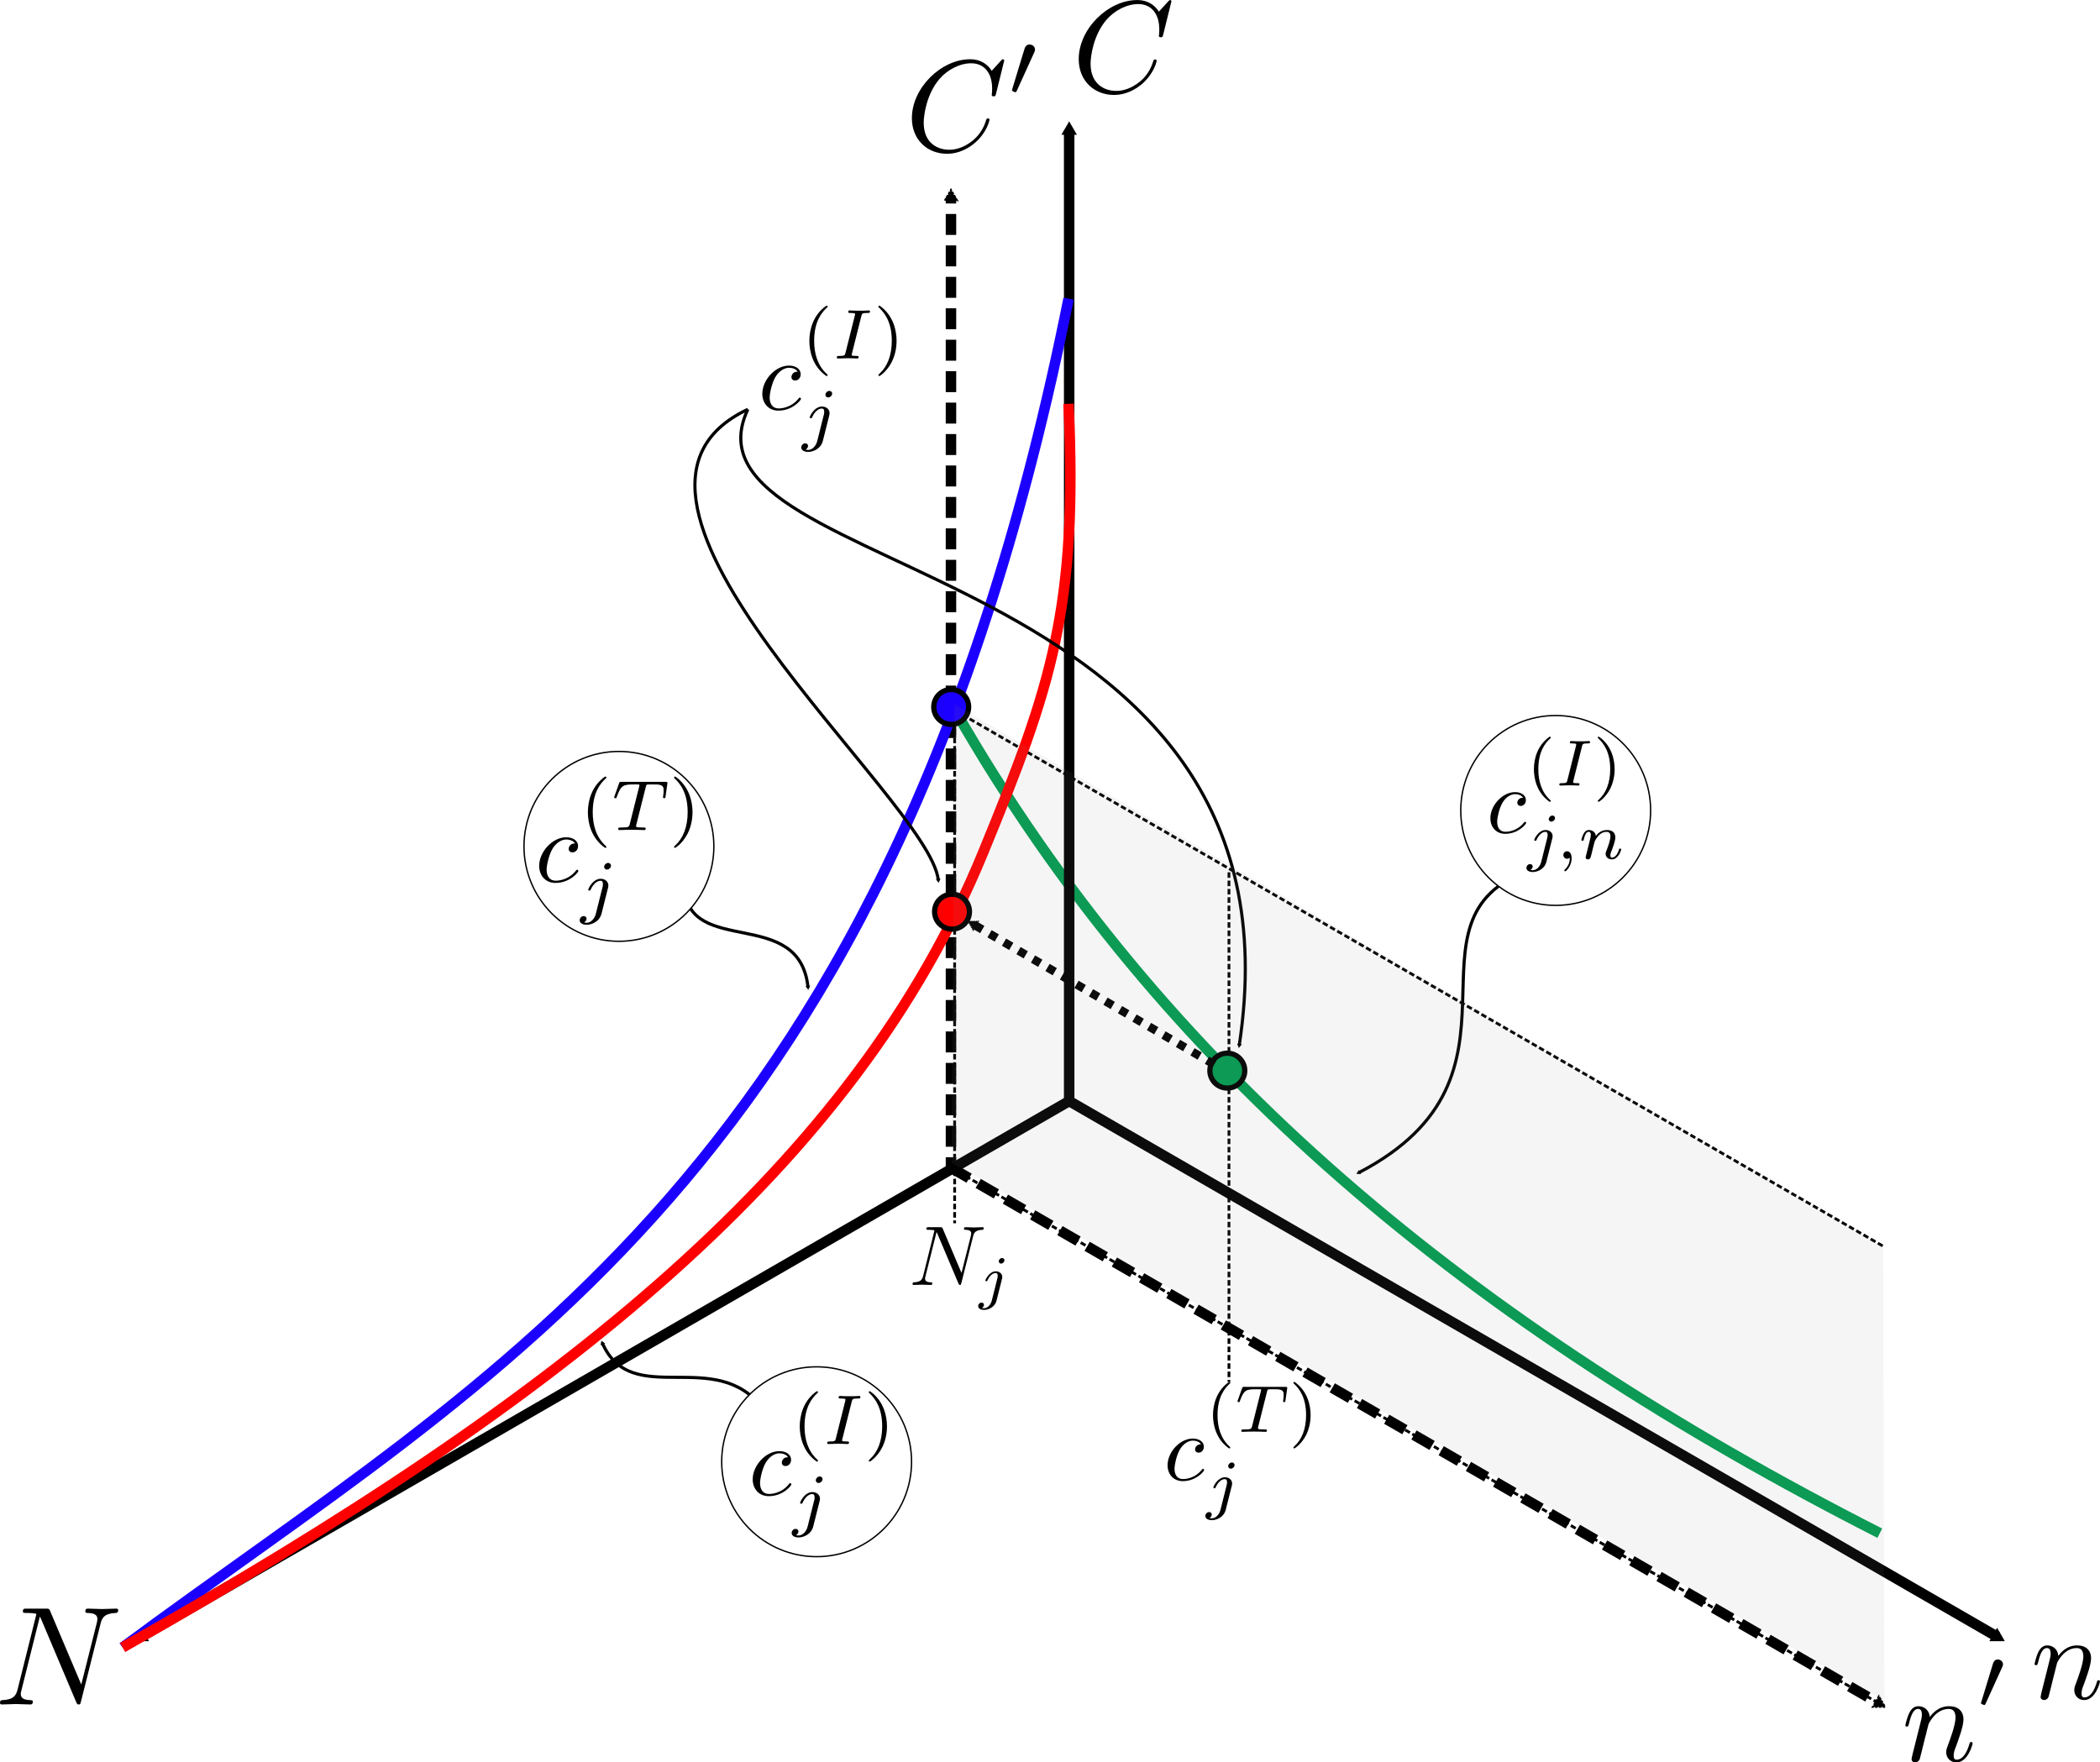 <?xml version="1.0" encoding="UTF-8" standalone="no"?>
<!-- Created with Inkscape (http://www.inkscape.org/) -->

<svg
   width="200.332mm"
   height="168.157mm"
   viewBox="0 0 200.332 168.157"
   version="1.1"
   id="svg5"
   inkscape:version="1.1.1 (1:1.1+202109281949+c3084ef5ed)"
   sodipodi:docname="concept_TIL.svg"
   xmlns:inkscape="http://www.inkscape.org/namespaces/inkscape"
   xmlns:sodipodi="http://sodipodi.sourceforge.net/DTD/sodipodi-0.dtd"
   xmlns="http://www.w3.org/2000/svg"
   xmlns:svg="http://www.w3.org/2000/svg">
  <sodipodi:namedview
     id="namedview7"
     pagecolor="#ffffff"
     bordercolor="#666666"
     borderopacity="1.0"
     inkscape:pageshadow="2"
     inkscape:pageopacity="0.0"
     inkscape:pagecheckerboard="0"
     inkscape:document-units="mm"
     showgrid="false"
     inkscape:zoom="1"
     inkscape:cx="257"
     inkscape:cy="332.5"
     inkscape:window-width="1848"
     inkscape:window-height="1016"
     inkscape:window-x="0"
     inkscape:window-y="27"
     inkscape:window-maximized="1"
     inkscape:current-layer="layer2" />
  <defs
     id="defs2">
    <marker
       style="overflow:visible"
       id="marker6197"
       refX="0"
       refY="0"
       orient="auto"
       inkscape:stockid="TriangleOutM"
       inkscape:isstock="true">
      <path
         transform="scale(0.4)"
         style="fill:context-stroke;fill-rule:evenodd;stroke:context-stroke;stroke-width:1pt"
         d="M 5.77,0 -2.88,5 V -5 Z"
         id="path6195" />
    </marker>
    <marker
       style="overflow:visible"
       id="marker3987"
       refX="0"
       refY="0"
       orient="auto"
       inkscape:stockid="TriangleOutM"
       inkscape:isstock="true">
      <path
         transform="scale(0.4)"
         style="fill:context-stroke;fill-rule:evenodd;stroke:context-stroke;stroke-width:1pt"
         d="M 5.77,0 -2.88,5 V -5 Z"
         id="path3985" />
    </marker>
    <marker
       style="overflow:visible"
       id="marker3897"
       refX="0"
       refY="0"
       orient="auto"
       inkscape:stockid="TriangleOutM"
       inkscape:isstock="true">
      <path
         transform="scale(0.4)"
         style="fill:context-stroke;fill-rule:evenodd;stroke:context-stroke;stroke-width:1pt"
         d="M 5.77,0 -2.88,5 V -5 Z"
         id="path3895" />
    </marker>
    <marker
       style="overflow:visible"
       id="TriangleOutM"
       refX="0"
       refY="0"
       orient="auto"
       inkscape:stockid="TriangleOutM"
       inkscape:isstock="true">
      <path
         transform="scale(0.4)"
         style="fill:context-stroke;fill-rule:evenodd;stroke:context-stroke;stroke-width:1pt"
         d="M 5.77,0 -2.88,5 V -5 Z"
         id="path3692" />
    </marker>
    <marker
       style="overflow:visible"
       id="marker6197-5"
       refX="0"
       refY="0"
       orient="auto"
       inkscape:stockid="TriangleOutM"
       inkscape:isstock="true">
      <path
         transform="scale(0.4)"
         style="fill:context-stroke;fill-rule:evenodd;stroke:context-stroke;stroke-width:1pt"
         d="M 5.77,0 -2.88,5 V -5 Z"
         id="path6195-6" />
    </marker>
    <marker
       style="overflow:visible"
       id="marker6197-9"
       refX="0"
       refY="0"
       orient="auto"
       inkscape:stockid="TriangleOutM"
       inkscape:isstock="true">
      <path
         transform="scale(0.4)"
         style="fill:context-stroke;fill-rule:evenodd;stroke:context-stroke;stroke-width:1pt"
         d="M 5.77,0 -2.88,5 V -5 Z"
         id="path6195-1" />
    </marker>
    <marker
       style="overflow:visible"
       id="marker3897-4"
       refX="0"
       refY="0"
       orient="auto"
       inkscape:stockid="TriangleOutM"
       inkscape:isstock="true">
      <path
         transform="scale(0.4)"
         style="fill:context-stroke;fill-rule:evenodd;stroke:context-stroke;stroke-width:1pt"
         d="M 5.77,0 -2.88,5 V -5 Z"
         id="path3895-7" />
    </marker>
    <marker
       style="overflow:visible"
       id="marker3987-6"
       refX="0"
       refY="0"
       orient="auto"
       inkscape:stockid="TriangleOutM"
       inkscape:isstock="true">
      <path
         transform="scale(0.4)"
         style="fill:context-stroke;fill-rule:evenodd;stroke:context-stroke;stroke-width:1pt"
         d="M 5.77,0 -2.88,5 V -5 Z"
         id="path3985-5" />
    </marker>
    <marker
       style="overflow:visible"
       id="TriangleOutM-6"
       refX="0"
       refY="0"
       orient="auto"
       inkscape:stockid="TriangleOutM"
       inkscape:isstock="true">
      <path
         transform="scale(0.4)"
         style="fill:context-stroke;fill-rule:evenodd;stroke:context-stroke;stroke-width:1pt"
         d="M 5.77,0 -2.88,5 V -5 Z"
         id="path3692-9" />
    </marker>
    <marker
       style="overflow:visible"
       id="marker6197-3"
       refX="0"
       refY="0"
       orient="auto"
       inkscape:stockid="TriangleOutM"
       inkscape:isstock="true">
      <path
         transform="scale(0.4)"
         style="fill:context-stroke;fill-rule:evenodd;stroke:context-stroke;stroke-width:1pt"
         d="M 5.77,0 -2.88,5 V -5 Z"
         id="path6195-7" />
    </marker>
    <marker
       style="overflow:visible"
       id="marker12113"
       refX="0"
       refY="0"
       orient="auto"
       inkscape:stockid="TriangleOutM"
       inkscape:isstock="true">
      <path
         transform="scale(0.4)"
         style="fill:context-stroke;fill-rule:evenodd;stroke:context-stroke;stroke-width:1pt"
         d="M 5.77,0 -2.88,5 V -5 Z"
         id="path12111" />
    </marker>
    <marker
       style="overflow:visible"
       id="marker12117"
       refX="0"
       refY="0"
       orient="auto"
       inkscape:stockid="TriangleOutM"
       inkscape:isstock="true">
      <path
         transform="scale(0.4)"
         style="fill:context-stroke;fill-rule:evenodd;stroke:context-stroke;stroke-width:1pt"
         d="M 5.77,0 -2.88,5 V -5 Z"
         id="path12115" />
    </marker>
    <marker
       style="overflow:visible"
       id="marker12121"
       refX="0"
       refY="0"
       orient="auto"
       inkscape:stockid="TriangleOutM"
       inkscape:isstock="true">
      <path
         transform="scale(0.4)"
         style="fill:context-stroke;fill-rule:evenodd;stroke:context-stroke;stroke-width:1pt"
         d="M 5.77,0 -2.88,5 V -5 Z"
         id="path12119" />
    </marker>
    <marker
       style="overflow:visible"
       id="marker3897-4-8"
       refX="0"
       refY="0"
       orient="auto"
       inkscape:stockid="TriangleOutM"
       inkscape:isstock="true">
      <path
         transform="scale(0.4)"
         style="fill:context-stroke;fill-rule:evenodd;stroke:context-stroke;stroke-width:1pt"
         d="M 5.77,0 -2.88,5 V -5 Z"
         id="path3895-7-5" />
    </marker>
    <marker
       style="overflow:visible"
       id="marker3987-6-0"
       refX="0"
       refY="0"
       orient="auto"
       inkscape:stockid="TriangleOutM"
       inkscape:isstock="true">
      <path
         transform="scale(0.4)"
         style="fill:context-stroke;fill-rule:evenodd;stroke:context-stroke;stroke-width:1pt"
         d="M 5.77,0 -2.88,5 V -5 Z"
         id="path3985-5-9" />
    </marker>
    <marker
       style="overflow:visible"
       id="TriangleOutM-6-6"
       refX="0"
       refY="0"
       orient="auto"
       inkscape:stockid="TriangleOutM"
       inkscape:isstock="true">
      <path
         transform="scale(0.4)"
         style="fill:context-stroke;fill-rule:evenodd;stroke:context-stroke;stroke-width:1pt"
         d="M 5.77,0 -2.88,5 V -5 Z"
         id="path3692-9-3" />
    </marker>
    <marker
       style="overflow:visible"
       id="marker6197-3-8"
       refX="0"
       refY="0"
       orient="auto"
       inkscape:stockid="TriangleOutM"
       inkscape:isstock="true">
      <path
         transform="scale(0.4)"
         style="fill:context-stroke;fill-rule:evenodd;stroke:context-stroke;stroke-width:1pt"
         d="M 5.77,0 -2.88,5 V -5 Z"
         id="path6195-7-5" />
    </marker>
    <marker
       style="overflow:visible"
       id="marker18137"
       refX="0"
       refY="0"
       orient="auto"
       inkscape:stockid="TriangleOutM"
       inkscape:isstock="true">
      <path
         transform="scale(0.4)"
         style="fill:context-stroke;fill-rule:evenodd;stroke:context-stroke;stroke-width:1pt"
         d="M 5.77,0 -2.88,5 V -5 Z"
         id="path18135" />
    </marker>
    <marker
       style="overflow:visible"
       id="marker18141"
       refX="0"
       refY="0"
       orient="auto"
       inkscape:stockid="TriangleOutM"
       inkscape:isstock="true">
      <path
         transform="scale(0.4)"
         style="fill:context-stroke;fill-rule:evenodd;stroke:context-stroke;stroke-width:1pt"
         d="M 5.77,0 -2.88,5 V -5 Z"
         id="path18139" />
    </marker>
    <marker
       style="overflow:visible"
       id="marker18145"
       refX="0"
       refY="0"
       orient="auto"
       inkscape:stockid="TriangleOutM"
       inkscape:isstock="true">
      <path
         transform="scale(0.4)"
         style="fill:context-stroke;fill-rule:evenodd;stroke:context-stroke;stroke-width:1pt"
         d="M 5.77,0 -2.88,5 V -5 Z"
         id="path18143" />
    </marker>
    <marker
       style="overflow:visible"
       id="marker6197-3-0"
       refX="0"
       refY="0"
       orient="auto"
       inkscape:stockid="TriangleOutM"
       inkscape:isstock="true">
      <path
         transform="scale(0.4)"
         style="fill:context-stroke;fill-rule:evenodd;stroke:context-stroke;stroke-width:1pt"
         d="M 5.77,0 -2.88,5 V -5 Z"
         id="path6195-7-8" />
    </marker>
    <marker
       style="overflow:visible"
       id="marker6197-3-0-5"
       refX="0"
       refY="0"
       orient="auto"
       inkscape:stockid="TriangleOutM"
       inkscape:isstock="true">
      <path
         transform="scale(0.4)"
         style="fill:context-stroke;fill-rule:evenodd;stroke:context-stroke;stroke-width:1pt"
         d="M 5.77,0 -2.88,5 V -5 Z"
         id="path6195-7-8-3" />
    </marker>
    <marker
       style="overflow:visible"
       id="marker3897-4-4"
       refX="0"
       refY="0"
       orient="auto"
       inkscape:stockid="TriangleOutM"
       inkscape:isstock="true">
      <path
         transform="scale(0.4)"
         style="fill:context-stroke;fill-rule:evenodd;stroke:context-stroke;stroke-width:1pt"
         d="M 5.77,0 -2.88,5 V -5 Z"
         id="path3895-7-8" />
    </marker>
    <marker
       style="overflow:visible"
       id="TriangleOutM-6-2"
       refX="0"
       refY="0"
       orient="auto"
       inkscape:stockid="TriangleOutM"
       inkscape:isstock="true">
      <path
         transform="scale(0.4)"
         style="fill:context-stroke;fill-rule:evenodd;stroke:context-stroke;stroke-width:1pt"
         d="M 5.77,0 -2.88,5 V -5 Z"
         id="path3692-9-1" />
    </marker>
  </defs>
  <g
     inkscape:label="Layer 1"
     inkscape:groupmode="layer"
     id="layer1"
     transform="translate(-320.755,-9.059)"
     style="display:none">
    <g
       id="g17123">
      <path
         style="fill:none;stroke:#000000;stroke-width:1;stroke-linecap:butt;stroke-linejoin:miter;stroke-miterlimit:4;stroke-dasharray:none;stroke-opacity:1;marker-end:url(#marker3897)"
         d="M 147.597,104.477 236.117,155.584"
         id="path859" />
      <path
         style="fill:none;stroke:#000000;stroke-width:1;stroke-linecap:butt;stroke-linejoin:miter;stroke-miterlimit:4;stroke-dasharray:none;stroke-opacity:1;marker-end:url(#marker3987)"
         d="M 147.597,104.477 59.078,155.584"
         id="path859-7" />
      <path
         style="fill:none;stroke:#000000;stroke-width:0.265;stroke-linecap:butt;stroke-linejoin:miter;stroke-miterlimit:4;stroke-dasharray:0.529, 0.265;stroke-dashoffset:0;stroke-opacity:1"
         d="m 136.789,86.584 88.52,51.107"
         id="path859-3" />
      <path
         style="fill:none;stroke:#000000;stroke-width:0.265;stroke-linecap:butt;stroke-linejoin:miter;stroke-miterlimit:4;stroke-dasharray:0.529, 0.265;stroke-dashoffset:0;stroke-opacity:1"
         d="M 136.727,67.218 225.246,118.325"
         id="path859-3-6" />
      <path
         style="fill:none;stroke:#000000;stroke-width:1;stroke-linecap:butt;stroke-linejoin:miter;stroke-miterlimit:4;stroke-dasharray:none;stroke-opacity:1;marker-end:url(#TriangleOutM)"
         d="M 147.597,104.477 V 11.851"
         id="path3545" />
      <path
         style="fill:none;stroke:#1c00ff;stroke-width:1;stroke-linecap:butt;stroke-linejoin:miter;stroke-miterlimit:4;stroke-dasharray:none;stroke-opacity:1"
         d="M 147.54,27.921 C 130.778,111.574 92.885,130.194 57.3,156.61"
         id="path894"
         sodipodi:nodetypes="cc" />
      <path
         style="fill:none;stroke:#000000;stroke-width:0.265;stroke-linecap:butt;stroke-linejoin:miter;stroke-miterlimit:4;stroke-dasharray:0.529, 0.265;stroke-dashoffset:0;stroke-opacity:1"
         d="m 136.672,66.633 v 49.502"
         id="path1222"
         sodipodi:nodetypes="cc" />
      <path
         style="fill:none;stroke:#000000;stroke-width:0.265;stroke-linecap:butt;stroke-linejoin:miter;stroke-miterlimit:4;stroke-dasharray:0.529, 0.265;stroke-dashoffset:0;stroke-opacity:1"
         d="M 192.225,99.277 V 135.271"
         id="path1222-9"
         sodipodi:nodetypes="cc" />
      <path
         style="fill:none;stroke:#009b4f;stroke-width:1;stroke-linecap:butt;stroke-linejoin:miter;stroke-miterlimit:4;stroke-dasharray:none;stroke-opacity:1"
         d="m 136.727,67.218 c 10.808,26.908 43.595,42.871 72.362,60.837"
         id="path1791"
         sodipodi:nodetypes="cc" />
      <path
         style="fill:none;stroke:#ff0000;stroke-width:1;stroke-linecap:butt;stroke-linejoin:miter;stroke-miterlimit:4;stroke-dasharray:none;stroke-opacity:1"
         d="m 147.536,37.948 c 0.901,19.492 -1.623,26.933 -8.157,42.843 -12.187,29.678 -39.772,51.921 -82.079,75.82"
         id="path2524"
         sodipodi:nodetypes="csc" />
      <path
         style="font-variation-settings:normal;opacity:1;vector-effect:none;fill:none;fill-opacity:1;stroke:#000000;stroke-width:0.3;stroke-linecap:butt;stroke-linejoin:miter;stroke-miterlimit:4;stroke-dasharray:none;stroke-dashoffset:0;stroke-opacity:1;-inkscape-stroke:none;marker-end:url(#marker6197);stop-color:#000000;stop-opacity:1"
         d="M 118.732,133.123 103.4,126.875"
         id="path5979" />
      <path
         style="font-variation-settings:normal;opacity:1;vector-effect:none;fill:none;fill-opacity:1;stroke:#000000;stroke-width:0.3;stroke-linecap:butt;stroke-linejoin:miter;stroke-miterlimit:4;stroke-dasharray:none;stroke-dashoffset:0;stroke-opacity:1;-inkscape-stroke:none;marker-end:url(#marker6197);stop-color:#000000;stop-opacity:1"
         d="m 191.602,82.413 c -5.573,7.803 -3.573,16.812 -24.272,17.7"
         id="path5979-3"
         sodipodi:nodetypes="cc" />
      <path
         style="fill:none;stroke:#000000;stroke-width:0.3;stroke-linecap:butt;stroke-linejoin:miter;stroke-miterlimit:4;stroke-dasharray:none;stroke-opacity:1;marker-end:url(#marker6197)"
         d="m 107.889,86.183 14.794,7.432"
         id="path5979-5" />
      <g
         id="g8"
         transform="matrix(0.994,0,0,-0.994,94.487,90.353)">
        <g
           id="g10"
           transform="scale(0.1)">
          <path
             d="m 31.172,113.531 c 0.484,2.032 0.625,2.25 2.172,2.391 0.359,0.062 2.812,0.062 4.219,0.062 4.281,0 6.109,0 7.875,-0.562 3.156,-0.969 3.297,-3.016 3.297,-5.547 0,-1.125 0,-2.031 -0.484,-5.687 l -0.141,-0.782 c 0,-0.703 0.484,-1.047 1.188,-1.047 1.062,0 1.203,0.625 1.344,1.75 l 1.891,13.422 c 0,0.985 -0.844,0.985 -2.109,0.985 H 7.188 c -1.75,0 -1.891,0 -2.391,-1.469 L 0.375,104.609 c -0.078,-0.281 -0.359,-0.921 -0.359,-1.265 0,-0.281 0.141,-0.985 1.203,-0.985 0.906,0 1.047,0.344 1.469,1.688 4.078,11.25 6.406,11.937 17.094,11.937 h 2.953 c 2.109,0 2.172,-0.062 2.172,-0.687 0,-0.078 0,-0.422 -0.281,-1.484 L 15.344,76.828 C 14.719,74.234 14.5,73.531 7.125,73.531 c -2.531,0 -3.172,0 -3.172,-1.547 0,-0.219 0.141,-0.984 1.203,-0.984 1.969,0 4.078,0.203 6.047,0.203 1.969,0 4.078,0.078 6.047,0.078 1.969,0 4.359,0 6.328,-0.078 1.891,-0.062 4,-0.203 5.906,-0.203 0.562,0 1.609,0 1.609,1.547 0,0.984 -0.703,0.984 -2.875,0.984 -1.344,0 -2.75,0.062 -4.078,0.141 C 21.75,73.875 21.609,74.156 21.609,75 c 0,0.5 0,0.641 0.281,1.625 l 9.281,36.906"
             style="fill:#000000;fill-opacity:1;fill-rule:nonzero;stroke:none"
             id="path12" />
          <path
             d="m 100.344,66.75 c -1.594,0 -2.985,0 -4.375,-1.391 -1.594,-1.484 -1.797,-3.188 -1.797,-3.875 0,-2.391 1.797,-3.484 3.688,-3.484 2.875,0 5.563,2.391 5.563,6.359 0,4.875 -4.672,8.547 -11.735,8.547 -13.406,0 -26.609,-14.203 -26.609,-28.219 0,-8.938 5.75,-16.781 16.094,-16.781 14.203,0 22.547,10.531 22.547,11.719 0,0.594 -0.594,1.297 -1.203,1.297 -0.485,0 -0.688,-0.203 -1.282,-1 -7.843,-9.828 -18.672,-9.828 -19.875,-9.828 -6.25,0 -8.938,4.859 -8.938,10.828 0,4.078 1.984,13.703 5.359,19.859 3.094,5.672 8.547,9.938 14.016,9.938 3.375,0 7.156,-1.281 8.547,-3.969"
             style="fill:#000000;fill-opacity:1;fill-rule:nonzero;stroke:none"
             id="path14" />
          <path
             d="m 134.859,57.938 c 0,1.188 -0.906,2.672 -2.812,2.672 -2.031,0 -3.938,-1.969 -3.938,-3.859 0,-1.125 0.844,-2.672 2.813,-2.672 1.906,0 3.937,1.828 3.937,3.859 z m -14.906,-47.375 c -1.187,-4.859 -4.922,-8.938 -9.062,-8.938 -0.922,0 -1.766,0.141 -2.532,0.422 1.829,0.844 2.391,2.531 2.391,3.594 0,1.688 -1.344,2.594 -2.75,2.594 -2.172,0 -4,-1.891 -4,-4.141 0,-2.672 2.734,-4.438 6.953,-4.438 4.219,0 12.453,2.531 14.625,11.109 l 6.328,25.172 c 0.219,0.766 0.36,1.406 0.36,2.453 0,3.875 -3.313,6.609 -7.532,6.609 -7.796,0 -12.296,-9.766 -12.296,-10.75 0,-0.922 0.984,-0.922 1.187,-0.922 0.844,0 0.922,0.219 1.406,1.266 1.766,4.078 5.422,8.438 9.5,8.438 1.75,0 2.391,-1.188 2.391,-3.438 0,-0.781 -0.141,-1.766 -0.219,-2.109 l -6.75,-26.922"
             style="fill:#000000;fill-opacity:1;fill-rule:nonzero;stroke:none"
             id="path16" />
        </g>
      </g>
      <g
         id="g8-22"
         transform="matrix(0.994,0,0,-0.994,182.726,145.525)">
        <g
           id="g10-89"
           transform="scale(0.1)">
          <path
             d="m 31.172,113.531 c 0.484,2.032 0.625,2.25 2.172,2.391 0.359,0.062 2.812,0.062 4.219,0.062 4.281,0 6.109,0 7.875,-0.562 3.156,-0.969 3.297,-3.016 3.297,-5.547 0,-1.125 0,-2.031 -0.484,-5.687 l -0.141,-0.782 c 0,-0.703 0.484,-1.047 1.188,-1.047 1.062,0 1.203,0.625 1.344,1.75 l 1.891,13.422 c 0,0.985 -0.844,0.985 -2.109,0.985 H 7.188 c -1.75,0 -1.891,0 -2.391,-1.469 L 0.375,104.609 c -0.078,-0.281 -0.359,-0.921 -0.359,-1.265 0,-0.281 0.141,-0.985 1.203,-0.985 0.906,0 1.047,0.344 1.469,1.688 4.078,11.25 6.406,11.937 17.094,11.937 h 2.953 c 2.109,0 2.172,-0.062 2.172,-0.687 0,-0.078 0,-0.422 -0.281,-1.484 L 15.344,76.828 C 14.719,74.234 14.5,73.531 7.125,73.531 c -2.531,0 -3.172,0 -3.172,-1.547 0,-0.219 0.141,-0.984 1.203,-0.984 1.969,0 4.078,0.203 6.047,0.203 1.969,0 4.078,0.078 6.047,0.078 1.969,0 4.359,0 6.328,-0.078 1.891,-0.062 4,-0.203 5.906,-0.203 0.562,0 1.609,0 1.609,1.547 0,0.984 -0.703,0.984 -2.875,0.984 -1.344,0 -2.75,0.062 -4.078,0.141 C 21.75,73.875 21.609,74.156 21.609,75 c 0,0.5 0,0.641 0.281,1.625 l 9.281,36.906"
             style="fill:#000000;fill-opacity:1;fill-rule:nonzero;stroke:none"
             id="path12-73" />
          <path
             d="m 100.344,66.75 c -1.594,0 -2.985,0 -4.375,-1.391 -1.594,-1.484 -1.797,-3.188 -1.797,-3.875 0,-2.391 1.797,-3.484 3.688,-3.484 2.875,0 5.563,2.391 5.563,6.359 0,4.875 -4.672,8.547 -11.735,8.547 -13.406,0 -26.609,-14.203 -26.609,-28.219 0,-8.938 5.75,-16.781 16.094,-16.781 14.203,0 22.547,10.531 22.547,11.719 0,0.594 -0.594,1.297 -1.203,1.297 -0.485,0 -0.688,-0.203 -1.282,-1 -7.843,-9.828 -18.672,-9.828 -19.875,-9.828 -6.25,0 -8.938,4.859 -8.938,10.828 0,4.078 1.984,13.703 5.359,19.859 3.094,5.672 8.547,9.938 14.016,9.938 3.375,0 7.156,-1.281 8.547,-3.969"
             style="fill:#000000;fill-opacity:1;fill-rule:nonzero;stroke:none"
             id="path14-6" />
          <path
             d="m 134.859,57.938 c 0,1.188 -0.906,2.672 -2.812,2.672 -2.031,0 -3.938,-1.969 -3.938,-3.859 0,-1.125 0.844,-2.672 2.813,-2.672 1.906,0 3.937,1.828 3.937,3.859 z m -14.906,-47.375 c -1.187,-4.859 -4.922,-8.938 -9.062,-8.938 -0.922,0 -1.766,0.141 -2.532,0.422 1.829,0.844 2.391,2.531 2.391,3.594 0,1.688 -1.344,2.594 -2.75,2.594 -2.172,0 -4,-1.891 -4,-4.141 0,-2.672 2.734,-4.438 6.953,-4.438 4.219,0 12.453,2.531 14.625,11.109 l 6.328,25.172 c 0.219,0.766 0.36,1.406 0.36,2.453 0,3.875 -3.313,6.609 -7.532,6.609 -7.796,0 -12.296,-9.766 -12.296,-10.75 0,-0.922 0.984,-0.922 1.187,-0.922 0.844,0 0.922,0.219 1.406,1.266 1.766,4.078 5.422,8.438 9.5,8.438 1.75,0 2.391,-1.188 2.391,-3.438 0,-0.781 -0.141,-1.766 -0.219,-2.109 l -6.75,-26.922"
             style="fill:#000000;fill-opacity:1;fill-rule:nonzero;stroke:none"
             id="path16-1" />
        </g>
      </g>
      <g
         id="g8-7"
         transform="matrix(0.994,0,0,-0.994,120.698,141.104)">
        <g
           id="g10-0"
           transform="scale(0.1)">
          <path
             d="m 35.344,66.75 c -1.594,0 -2.984,0 -4.375,-1.391 -1.594,-1.484 -1.797,-3.188 -1.797,-3.875 0,-2.391 1.797,-3.484 3.688,-3.484 2.875,0 5.562,2.391 5.562,6.359 0,4.875 -4.672,8.547 -11.734,8.547 -13.406,0 -26.609,-14.203 -26.609,-28.219 0,-8.938 5.75,-16.781 16.094,-16.781 14.203,0 22.547,10.531 22.547,11.719 0,0.594 -0.594,1.297 -1.203,1.297 -0.484,0 -0.688,-0.203 -1.281,-1 -7.844,-9.828 -18.672,-9.828 -19.875,-9.828 -6.25,0 -8.938,4.859 -8.938,10.828 0,4.078 1.984,13.703 5.359,19.859 3.094,5.672 8.547,9.938 14.016,9.938 3.375,0 7.156,-1.281 8.547,-3.969"
             style="fill:#000000;fill-opacity:1;fill-rule:nonzero;stroke:none"
             id="path12-9" />
          <path
             d="m 69.859,57.938 c 0,1.188 -0.906,2.672 -2.812,2.672 -2.031,0 -3.938,-1.969 -3.938,-3.859 0,-1.125 0.844,-2.672 2.812,-2.672 1.906,0 3.938,1.828 3.938,3.859 z M 54.953,10.562 C 53.766,5.703 50.031,1.625 45.891,1.625 c -0.922,0 -1.766,0.141 -2.531,0.422 1.828,0.844 2.391,2.531 2.391,3.594 0,1.688 -1.344,2.594 -2.75,2.594 -2.172,0 -4,-1.891 -4,-4.141 0,-2.672 2.734,-4.438 6.953,-4.438 4.219,0 12.453,2.531 14.625,11.109 l 6.328,25.172 c 0.219,0.766 0.359,1.406 0.359,2.453 0,3.875 -3.312,6.609 -7.531,6.609 -7.797,0 -12.297,-9.766 -12.297,-10.75 0,-0.922 0.984,-0.922 1.188,-0.922 0.844,0 0.922,0.219 1.406,1.266 1.766,4.078 5.422,8.438 9.5,8.438 1.75,0 2.391,-1.188 2.391,-3.438 0,-0.781 -0.141,-1.766 -0.219,-2.109 l -6.75,-26.922"
             style="fill:#000000;fill-opacity:1;fill-rule:nonzero;stroke:none"
             id="path14-3" />
        </g>
      </g>
      <g
         id="g8-6"
         transform="matrix(1.159,0,0,-1.159,235.014,166.77)">
        <g
           id="g10-06"
           transform="scale(0.1)">
          <path
             d="M 5.734,6.859 C 5.438,5.375 4.844,3.094 4.844,2.594 c 0,-1.797 1.391,-2.688 2.891,-2.688 1.188,0 2.969,0.797 3.672,2.781 0.094,0.203 1.281,4.875 1.891,7.359 l 2.188,8.938 c 0.594,2.188 1.188,4.359 1.688,6.656 0.391,1.688 1.188,4.562 1.281,4.969 1.5,3.078 6.766,12.109 16.203,12.109 4.469,0 5.359,-3.672 5.359,-6.953 0,-6.156 -4.875,-18.875 -6.453,-23.141 -0.906,-2.281 -1,-3.484 -1,-4.578 0,-4.656 3.484,-8.141 8.141,-8.141 9.344,0 13.016,14.5 13.016,15.297 0,1 -0.891,1 -1.188,1 -1,0 -1,-0.297 -1.484,-1.797 -2,-6.75 -5.266,-12.313 -10.141,-12.313 -1.688,0 -2.391,1 -2.391,3.281 0,2.484 0.906,4.859 1.797,7.047 1.891,5.266 6.062,16.188 6.062,21.859 0,6.656 -4.281,10.625 -11.422,10.625 -8.953,0 -13.812,-6.359 -15.5,-8.641 -0.5,5.562 -4.578,8.641 -9.141,8.641 -4.578,0 -6.453,-3.875 -7.453,-5.656 C 1.266,35.875 -0.125,30 -0.125,29.609 c 0,-1 1,-1 1.203,-1 0.984,0 1.094,0.109 1.688,2.297 1.688,7.047 3.672,11.812 7.25,11.812 1.984,0 3.078,-1.281 3.078,-4.562 0,-2.094 -0.297,-3.188 -1.594,-8.344 L 5.734,6.859"
             style="fill:#000000;fill-opacity:1;fill-rule:nonzero;stroke:none"
             id="path12-2" />
        </g>
      </g>
      <g
         id="g8-2"
         transform="matrix(1.159,0,0,-1.159,130.897,10.09)">
        <g
           id="g10-02"
           transform="scale(0.1)">
          <path
             d="m 7.922,59.172 v -26.625 c 0,-4.469 -1.094,-4.469 -7.75,-4.469 V 25 c 3.484,0.094 8.547,0.297 11.234,0.297 2.578,0 7.75,-0.203 11.125,-0.297 v 3.078 c -6.656,0 -7.75,0 -7.75,4.469 v 18.281 c 0,10.328 7.047,15.891 13.406,15.891 6.266,0 7.359,-5.359 7.359,-11.031 V 32.547 c 0,-4.469 -1.094,-4.469 -7.75,-4.469 V 25 c 3.469,0.094 8.547,0.297 11.219,0.297 2.594,0 7.75,-0.203 11.125,-0.297 v 3.078 c -6.656,0 -7.75,0 -7.75,4.469 v 18.281 c 0,10.328 7.062,15.891 13.422,15.891 6.25,0 7.344,-5.359 7.344,-11.031 V 32.547 c 0,-4.469 -1.094,-4.469 -7.75,-4.469 V 25 c 3.484,0.094 8.547,0.297 11.234,0.297 2.578,0 7.75,-0.203 11.125,-0.297 v 3.078 c -5.172,0 -7.656,0 -7.75,2.984 v 18.969 c 0,8.547 0,11.625 -3.078,15.203 -1.391,1.688 -4.672,3.672 -10.438,3.672 -8.344,0 -12.719,-5.953 -14.406,-9.734 -1.391,8.641 -8.734,9.734 -13.203,9.734 -7.25,0 -11.922,-4.266 -14.703,-10.422 V 68.906 L 0.172,67.812 v -3.078 c 6.953,0 7.75,-0.688 7.75,-5.562"
             style="fill:#000000;fill-opacity:1;fill-rule:nonzero;stroke:none"
             id="path12-3" />
          <path
             d="m 113.078,32.547 c 0.406,-3.969 3.078,-8.141 7.75,-8.141 2.078,0 8.141,1.391 8.141,9.438 v 5.562 h -2.485 v -5.562 c 0,-5.766 -2.484,-6.359 -3.578,-6.359 -3.265,0 -3.672,4.469 -3.672,4.969 v 19.859 c 0,4.172 0,8.047 -3.578,11.734 -3.875,3.859 -8.828,5.453 -13.609,5.453 -8.141,0 -15,-4.672 -15,-11.219 0,-2.984 2,-4.672 4.578,-4.672 2.781,0 4.562,1.984 4.562,4.562 0,1.203 -0.5,4.484 -5.062,4.578 2.688,3.469 7.547,4.562 10.734,4.562 4.86,0 10.532,-3.875 10.532,-12.703 v -3.688 c -5.078,-0.297 -12.032,-0.594 -18.282,-3.578 -7.453,-3.375 -9.938,-8.531 -9.938,-12.906 0,-8.047 9.641,-10.531 15.891,-10.531 6.562,0 11.125,3.969 13.015,8.641 z m -0.687,16.297 v -9.938 c 0,-9.438 -7.157,-12.812 -11.625,-12.812 -4.875,0 -8.938,3.469 -8.938,8.438 C 91.828,40 96,48.25 112.391,48.844"
             style="fill:#000000;fill-opacity:1;fill-rule:nonzero;stroke:none"
             id="path14-7" />
          <path
             d="m 159.516,48.344 c 2.968,3.781 6.75,8.641 9.14,11.219 3.078,3.578 7.141,5.078 11.813,5.172 v 3.078 c -2.578,-0.203 -5.563,-0.297 -8.141,-0.297 -2.984,0 -8.25,0.203 -9.547,0.297 v -3.078 c 2.094,-0.203 2.891,-1.484 2.891,-3.078 0,-1.594 -1,-2.875 -1.5,-3.484 l -6.156,-7.734 -7.75,10.031 c -0.891,0.984 -0.891,1.188 -0.891,1.781 0,1.484 1.5,2.391 3.484,2.484 v 3.078 c -2.593,-0.094 -9.14,-0.297 -10.734,-0.297 -2.078,0 -6.75,0.094 -9.437,0.297 v -3.078 c 6.953,0 7.046,-0.094 11.718,-6.062 l 9.844,-12.812 -9.344,-11.812 c -4.765,-5.766 -10.625,-5.969 -12.718,-5.969 V 25 c 2.593,0.203 5.671,0.297 8.25,0.297 2.875,0 7.046,-0.203 9.437,-0.297 v 3.078 C 147.688,28.375 147,29.672 147,31.156 c 0,2.188 2.875,5.469 8.938,12.625 l 7.546,-9.938 c 0.797,-1.094 2.079,-2.688 2.079,-3.281 0,-0.891 -0.891,-2.391 -3.563,-2.484 V 25 c 2.969,0.094 8.531,0.297 10.719,0.297 2.687,0 6.562,-0.094 9.547,-0.297 v 3.078 c -5.375,0 -7.157,0.203 -9.438,3.078 l -13.312,17.188"
             style="fill:#000000;fill-opacity:1;fill-rule:nonzero;stroke:none"
             id="path16-5" />
          <path
             d="m 215.875,1.156 c 0,0.297 0,0.5 -1.687,2.188 -12.407,12.516 -15.594,31.297 -15.594,46.484 0,17.297 3.781,34.578 16,47 1.281,1.188 1.281,1.391 1.281,1.688 0,0.688 -0.391,0.984 -0.984,0.984 -1,0 -9.938,-6.75 -15.797,-19.375 -5.063,-10.922 -6.266,-21.953 -6.266,-30.297 0,-7.734 1.094,-19.766 6.563,-30.984 5.953,-12.219 14.5,-18.672 15.5,-18.672 0.593,0 0.984,0.297 0.984,0.984"
             style="fill:#000000;fill-opacity:1;fill-rule:nonzero;stroke:none"
             id="path18" />
          <path
             d="m 230.734,30.859 c -0.296,-1.484 -0.89,-3.766 -0.89,-4.266 0,-1.797 1.39,-2.688 2.89,-2.688 1.188,0 2.969,0.797 3.672,2.781 0.094,0.203 1.282,4.875 1.891,7.359 l 2.187,8.938 c 0.594,2.188 1.188,4.359 1.688,6.656 0.391,1.688 1.187,4.562 1.281,4.969 1.5,3.078 6.766,12.109 16.203,12.109 4.469,0 5.36,-3.672 5.36,-6.953 0,-6.156 -4.875,-18.875 -6.453,-23.141 -0.907,-2.281 -1,-3.484 -1,-4.578 0,-4.656 3.484,-8.141 8.14,-8.141 9.344,0 13.016,14.5 13.016,15.297 0,1 -0.891,1 -1.188,1 -1,0 -1,-0.297 -1.484,-1.797 -2,-6.75 -5.266,-12.312 -10.141,-12.312 -1.687,0 -2.39,1 -2.39,3.281 0,2.484 0.906,4.859 1.797,7.047 1.89,5.266 6.062,16.188 6.062,21.859 0,6.656 -4.281,10.625 -11.422,10.625 -8.953,0 -13.812,-6.359 -15.5,-8.641 -0.5,5.562 -4.578,8.641 -9.14,8.641 -4.579,0 -6.454,-3.875 -7.454,-5.656 -1.593,-3.375 -2.984,-9.25 -2.984,-9.641 0,-1 1,-1 1.203,-1 0.985,0 1.094,0.109 1.688,2.297 1.687,7.047 3.672,11.812 7.25,11.812 1.984,0 3.078,-1.281 3.078,-4.562 0,-2.094 -0.297,-3.188 -1.594,-8.344 l -5.766,-22.953"
             style="fill:#000000;fill-opacity:1;fill-rule:nonzero;stroke:none"
             id="path20" />
          <path
             d="m 310.703,49.828 c 0,7.75 -1.094,19.781 -6.547,31 -5.968,12.219 -14.5,18.672 -15.5,18.672 -0.593,0 -1,-0.391 -1,-0.984 0,-0.297 0,-0.5 1.891,-2.297 9.734,-9.828 15.406,-25.625 15.406,-46.391 0,-16.984 -3.687,-34.469 -16,-46.984 -1.297,-1.188 -1.297,-1.391 -1.297,-1.688 0,-0.594 0.407,-0.984 1,-0.984 1,0 9.938,6.75 15.797,19.359 5.063,10.938 6.25,21.953 6.25,30.297"
             style="fill:#000000;fill-opacity:1;fill-rule:nonzero;stroke:none"
             id="path22" />
        </g>
      </g>
      <circle
         style="font-variation-settings:normal;opacity:1;fill:#ff0000;fill-opacity:1;stroke:none;stroke-width:1;stroke-linecap:butt;stroke-linejoin:miter;stroke-miterlimit:4;stroke-dasharray:none;stroke-dashoffset:0;stroke-opacity:1;stop-color:#000000;stop-opacity:1"
         id="path6824"
         cx="136.423"
         cy="86.406"
         r="1.664" />
      <circle
         style="font-variation-settings:normal;fill:#009b4f;fill-opacity:1;stroke:none;stroke-width:1;stroke-linecap:butt;stroke-linejoin:miter;stroke-miterlimit:4;stroke-dasharray:none;stroke-dashoffset:0;stroke-opacity:1;stop-color:#000000"
         id="path6824-2"
         cx="192.28"
         cy="118.303"
         r="1.664" />
      <path
         style="fill:none;stroke:#000000;stroke-width:0.4;stroke-linecap:butt;stroke-linejoin:miter;stroke-miterlimit:4;stroke-dasharray:none;stroke-dashoffset:0;stroke-opacity:1;marker-end:url(#marker6197)"
         d="M 190.702,117.778 138.437,87.603"
         id="path859-3-6-9"
         sodipodi:nodetypes="cc" />
      <g
         id="g8-3"
         transform="matrix(0.959,0,0,-0.959,166.433,81.837)">
        <g
           id="g10-1"
           transform="scale(0.1)">
          <path
             d="m 31.172,113.531 c 0.484,2.032 0.625,2.25 2.172,2.391 0.359,0.062 2.812,0.062 4.219,0.062 4.281,0 6.109,0 7.875,-0.562 3.156,-0.969 3.297,-3.016 3.297,-5.547 0,-1.125 0,-2.031 -0.484,-5.687 l -0.141,-0.782 c 0,-0.703 0.484,-1.047 1.188,-1.047 1.062,0 1.203,0.625 1.344,1.75 l 1.891,13.422 c 0,0.985 -0.844,0.985 -2.109,0.985 H 7.188 c -1.75,0 -1.891,0 -2.391,-1.469 L 0.375,104.609 c -0.078,-0.281 -0.359,-0.921 -0.359,-1.265 0,-0.281 0.141,-0.985 1.203,-0.985 0.906,0 1.047,0.344 1.469,1.688 4.078,11.25 6.406,11.937 17.094,11.937 h 2.953 c 2.109,0 2.172,-0.062 2.172,-0.687 0,-0.078 0,-0.422 -0.281,-1.484 L 15.344,76.828 C 14.719,74.234 14.5,73.531 7.125,73.531 c -2.531,0 -3.172,0 -3.172,-1.547 0,-0.219 0.141,-0.984 1.203,-0.984 1.969,0 4.078,0.203 6.047,0.203 1.969,0 4.078,0.078 6.047,0.078 1.969,0 4.359,0 6.328,-0.078 1.891,-0.062 4,-0.203 5.906,-0.203 0.562,0 1.609,0 1.609,1.547 0,0.984 -0.703,0.984 -2.875,0.984 -1.344,0 -2.75,0.062 -4.078,0.141 C 21.75,73.875 21.609,74.156 21.609,75 c 0,0.5 0,0.641 0.281,1.625 l 9.281,36.906"
             style="fill:#000000;fill-opacity:1;fill-rule:nonzero;stroke:none"
             id="path12-94" />
          <path
             d="m 99.344,66.75 c -1.594,0 -2.984,0 -4.375,-1.391 -1.594,-1.484 -1.797,-3.188 -1.797,-3.875 0,-2.391 1.797,-3.484 3.688,-3.484 2.875,0 5.563,2.391 5.563,6.359 0,4.875 -4.672,8.547 -11.735,8.547 -13.406,0 -26.609,-14.203 -26.609,-28.219 0,-8.938 5.75,-16.781 16.094,-16.781 14.203,0 22.547,10.531 22.547,11.719 0,0.594 -0.594,1.297 -1.203,1.297 -0.485,0 -0.688,-0.203 -1.282,-1 -7.843,-9.828 -18.672,-9.828 -19.875,-9.828 -6.25,0 -8.938,4.859 -8.938,10.828 0,4.078 1.984,13.703 5.359,19.859 3.094,5.672 8.547,9.938 14.016,9.938 3.375,0 7.156,-1.281 8.547,-3.969"
             style="fill:#000000;fill-opacity:1;fill-rule:nonzero;stroke:none"
             id="path14-78" />
          <path
             d="m 133.859,57.938 c 0,1.188 -0.906,2.672 -2.812,2.672 -2.031,0 -3.938,-1.969 -3.938,-3.859 0,-1.125 0.844,-2.672 2.813,-2.672 1.906,0 3.937,1.828 3.937,3.859 z m -14.906,-47.375 c -1.187,-4.859 -4.922,-8.938 -9.062,-8.938 -0.922,0 -1.766,0.141 -2.532,0.422 1.829,0.844 2.391,2.531 2.391,3.594 0,1.688 -1.344,2.594 -2.75,2.594 -2.172,0 -4,-1.891 -4,-4.141 0,-2.672 2.734,-4.438 6.953,-4.438 4.219,0 12.453,2.531 14.625,11.109 l 6.328,25.172 c 0.219,0.766 0.36,1.406 0.36,2.453 0,3.875 -3.313,6.609 -7.532,6.609 -7.796,0 -12.296,-9.766 -12.296,-10.75 0,-0.922 0.984,-0.922 1.187,-0.922 0.844,0 0.922,0.219 1.406,1.266 1.766,4.078 5.422,8.438 9.5,8.438 1.75,0 2.391,-1.188 2.391,-3.438 0,-0.781 -0.141,-1.766 -0.219,-2.109 l -6.75,-26.922"
             style="fill:#000000;fill-opacity:1;fill-rule:nonzero;stroke:none"
             id="path16-4" />
          <path
             d="m 185.078,53.828 c 0,2.891 -2.39,5.266 -5.265,5.266 -2.891,0 -5.266,-2.375 -5.266,-5.266 0,-2.875 2.375,-5.266 5.266,-5.266 2.875,0 5.265,2.391 5.265,5.266"
             style="fill:#000000;fill-opacity:1;fill-rule:nonzero;stroke:none"
             id="path18-5" />
          <path
             d="m 235.578,51.953 c 2.875,0 10.235,0.188 15.203,2.281 6.953,2.984 7.438,8.844 7.438,10.234 0,4.359 -3.766,8.438 -10.625,8.438 -11.031,0 -26.031,-9.641 -26.031,-27.016 0,-10.141 5.875,-17.984 15.609,-17.984 14.203,0 22.547,10.531 22.547,11.719 0,0.594 -0.594,1.297 -1.203,1.297 -0.485,0 -0.688,-0.203 -1.282,-1 -7.843,-9.828 -18.671,-9.828 -19.875,-9.828 -7.75,0 -8.64,8.344 -8.64,11.516 0,1.203 0.109,4.281 1.594,10.344 z m -4.672,2.172 c 3.875,15.109 14.11,16.594 16.688,16.594 4.672,0 7.359,-2.875 7.359,-6.25 0,-10.344 -15.906,-10.344 -19.969,-10.344 h -4.078"
             style="fill:#000000;fill-opacity:1;fill-rule:nonzero;stroke:none"
             id="path20-0" />
          <path
             d="m 316.297,86.891 c 1.125,0 2.812,0 2.812,1.688 0,1.75 -1.609,1.75 -2.812,1.75 h -41.891 c -1.125,0 -2.812,0 -2.812,-1.688 0,-1.75 1.609,-1.75 2.812,-1.75 h 41.891"
             style="fill:#000000;fill-opacity:1;fill-rule:nonzero;stroke:none"
             id="path22-3" />
          <path
             d="M 357.422,80.844 C 357.078,84.922 354.688,102 343.219,102 c -4.141,0 -7.735,-2.25 -9.703,-4.078 -4.282,-3.859 -5.125,-8.359 -5.125,-8.578 0,-0.844 0.906,-0.844 1.125,-0.844 0.906,0 0.984,0.141 1.328,1.203 1.484,4.141 6.687,6.672 11.39,6.672 11.329,0 12.797,-11.312 12.797,-18.484 0,-3.516 -0.203,-4.297 -0.484,-5.062 -1.625,-5.266 -3.734,-13.078 -3.734,-15.188 0,-0.766 0.281,-1.688 1.203,-1.688 0.484,0 1.265,0 2.39,3.656 0.844,2.75 2.172,7.953 2.735,13 0.281,2.469 4.218,11.953 5.703,15.328 0.984,2.188 2.453,5.484 5.765,11.609 0.204,0.344 0.344,0.625 0.344,0.906 0,0.844 -0.906,0.844 -1.125,0.844 -0.203,0 -0.844,0 -1.047,-0.344 -0.843,-1.484 -6.187,-11.531 -9.359,-20.109"
             style="fill:#000000;fill-opacity:1;fill-rule:nonzero;stroke:none"
             id="path24" />
          <path
             d="m 388.953,88.578 c 0,2.531 -2.109,4.078 -4,4.078 -2.328,0 -4.078,-1.906 -4.078,-4.016 0,-2.531 2.109,-4.078 4,-4.078 2.328,0 4.078,1.906 4.078,4.016"
             style="fill:#000000;fill-opacity:1;fill-rule:nonzero;stroke:none"
             id="path26" />
          <path
             d="m 421.953,123.719 c -13.359,-9.406 -16.875,-24.313 -16.875,-35.078 0,-9.906 2.953,-25.297 16.875,-35.141 0.563,0 1.406,0 1.406,0.844 0,0.422 -0.203,0.562 -0.703,1.047 -9.343,8.438 -12.797,20.391 -12.797,33.188 0,18.985 7.25,28.25 13.016,33.453 0.281,0.282 0.484,0.5 0.484,0.844 0,0.844 -0.843,0.844 -1.406,0.844"
             style="fill:#000000;fill-opacity:1;fill-rule:nonzero;stroke:none"
             id="path28" />
          <path
             d="m 458.516,76.688 c -0.36,-1.406 -0.985,-3.797 -0.985,-4.141 0,-1.547 1.266,-2.25 2.391,-2.25 1.266,0 2.391,0.906 2.734,1.547 0.36,0.625 0.922,2.875 1.266,4.359 0.359,1.328 1.125,4.562 1.547,6.328 0.422,1.547 0.844,3.094 1.203,4.703 0.766,3.031 0.766,3.172 2.172,5.344 2.25,3.453 5.765,7.453 11.25,7.453 3.937,0 4.14,-3.234 4.14,-4.922 0,-4.219 -3.015,-12.016 -4.14,-14.969 -0.781,-1.969 -1.063,-2.609 -1.063,-3.797 0,-3.734 3.094,-6.047 6.688,-6.047 7.031,0 10.125,9.703 10.125,10.75 0,0.922 -0.922,0.922 -1.125,0.922 -0.985,0 -1.063,-0.422 -1.344,-1.203 -1.609,-5.625 -4.641,-8.5 -7.453,-8.5 -1.469,0 -1.75,0.984 -1.75,2.453 0,1.625 0.344,2.531 1.609,5.703 0.844,2.172 3.735,9.625 3.735,13.562 0,1.125 0,4.078 -2.61,6.125 -1.187,0.907 -3.234,1.891 -6.531,1.891 -6.328,0 -10.187,-4.141 -12.437,-7.094 -0.563,5.969 -5.563,7.094 -9.141,7.094 -5.844,0 -9.781,-3.578 -11.891,-6.391 -0.484,4.844 -4.64,6.391 -7.515,6.391 -3.032,0 -4.641,-2.172 -5.563,-3.797 -1.547,-2.594 -2.531,-6.609 -2.531,-6.953 0,-0.922 0.984,-0.922 1.203,-0.922 0.984,0 1.047,0.219 1.547,2.109 1.047,4.156 2.391,7.593 5.125,7.593 1.828,0 2.328,-1.547 2.328,-3.437 0,-1.344 -0.641,-3.938 -1.125,-5.844 -0.5,-1.891 -1.203,-4.781 -1.547,-6.328 l -2.25,-9 c -0.281,-0.906 -0.703,-2.672 -0.703,-2.875 0,-1.547 1.266,-2.25 2.391,-2.25 1.265,0 2.39,0.906 2.734,1.547 0.359,0.625 0.922,2.875 1.266,4.359 0.359,1.328 1.125,4.562 1.547,6.328 0.421,1.547 0.843,3.094 1.203,4.703 0.765,2.891 0.906,3.453 2.953,6.328 1.969,2.812 5.265,6.468 10.547,6.468 4.078,0 4.14,-3.578 4.14,-4.922 0,-1.75 -0.203,-2.672 -1.187,-6.609 l -2.953,-11.812"
             style="fill:#000000;fill-opacity:1;fill-rule:nonzero;stroke:none"
             id="path30" />
          <path
             d="m 551.297,86.891 c 1.125,0 2.812,0 2.812,1.688 0,1.75 -1.609,1.75 -2.812,1.75 h -41.891 c -1.125,0 -2.812,0 -2.812,-1.688 0,-1.75 1.609,-1.75 2.812,-1.75 h 41.891"
             style="fill:#000000;fill-opacity:1;fill-rule:nonzero;stroke:none"
             id="path32" />
          <path
             d="m 584.547,115.703 c 0,1.906 -0.141,1.969 -2.109,1.969 -4.5,-4.422 -10.891,-4.484 -13.782,-4.484 v -2.532 c 1.688,0 6.328,0 10.203,1.969 V 76.766 c 0,-2.328 0,-3.234 -7.031,-3.234 h -2.672 V 71 c 1.266,0.062 9.907,0.281 12.516,0.281 2.172,0 11.031,-0.219 12.578,-0.281 v 2.531 h -2.672 c -7.031,0 -7.031,0.906 -7.031,3.234 v 38.937"
             style="fill:#000000;fill-opacity:1;fill-rule:nonzero;stroke:none"
             id="path34" />
          <path
             d="m 607.328,123.719 c -0.5,0 -1.344,0 -1.344,-0.844 0,-0.344 0.219,-0.562 0.641,-1.047 6.047,-5.562 12.797,-15.047 12.797,-33.187 0,-14.688 -4.578,-25.797 -12.172,-32.688 -1.187,-1.188 -1.266,-1.266 -1.266,-1.609 0,-0.359 0.219,-0.844 0.922,-0.844 0.844,0 7.516,4.641 12.157,13.422 3.093,5.828 5.14,13.422 5.14,21.656 0,9.906 -2.953,25.313 -16.875,35.141"
             style="fill:#000000;fill-opacity:1;fill-rule:nonzero;stroke:none"
             id="path36" />
          <path
             d="m 647.953,88.578 c 0,2.531 -2.109,4.078 -4,4.078 -2.328,0 -4.078,-1.906 -4.078,-4.016 0,-2.531 2.109,-4.078 4,-4.078 2.328,0 4.078,1.906 4.078,4.016"
             style="fill:#000000;fill-opacity:1;fill-rule:nonzero;stroke:none"
             id="path38" />
          <path
             d="m 664.578,75.422 c -0.281,-0.906 -0.703,-2.672 -0.703,-2.875 0,-1.547 1.266,-2.25 2.391,-2.25 1.265,0 2.39,0.906 2.734,1.547 0.359,0.625 0.922,2.875 1.266,4.359 0.359,1.328 1.125,4.562 1.547,6.328 0.421,1.547 0.843,3.094 1.203,4.703 0.765,2.891 0.906,3.453 2.953,6.328 1.969,2.812 5.265,6.468 10.547,6.468 4.078,0 4.14,-3.578 4.14,-4.922 0,-4.219 -3.015,-12.016 -4.14,-14.969 -0.782,-1.969 -1.063,-2.609 -1.063,-3.797 0,-3.734 3.094,-6.047 6.688,-6.047 7.031,0 10.109,9.703 10.109,10.75 0,0.922 -0.906,0.922 -1.125,0.922 -0.969,0 -1.047,-0.422 -1.328,-1.203 -1.609,-5.625 -4.641,-8.5 -7.453,-8.5 -1.469,0 -1.75,0.984 -1.75,2.453 0,1.625 0.344,2.531 1.609,5.703 0.844,2.172 3.735,9.625 3.735,13.562 0,6.829 -5.422,8.016 -9.141,8.016 -5.844,0 -9.781,-3.578 -11.891,-6.391 -0.484,4.844 -4.64,6.391 -7.515,6.391 -3.032,0 -4.641,-2.172 -5.563,-3.797 -1.547,-2.594 -2.531,-6.609 -2.531,-6.953 0,-0.922 0.984,-0.922 1.203,-0.922 0.984,0 1.047,0.219 1.547,2.109 1.047,4.156 2.391,7.593 5.125,7.593 1.828,0 2.328,-1.547 2.328,-3.437 0,-1.344 -0.641,-3.938 -1.125,-5.844 -0.5,-1.891 -1.203,-4.781 -1.547,-6.328 l -2.25,-9"
             style="fill:#000000;fill-opacity:1;fill-rule:nonzero;stroke:none"
             id="path40" />
        </g>
      </g>
      <g
         id="g8-610"
         transform="matrix(0.812,0,0,-0.812,132.665,124.376)">
        <g
           id="g10-6"
           transform="scale(0.1)">
          <path
             d="m 71.094,86.422 c 1,3.969 2.781,7.047 10.734,7.344 0.5,0 1.688,0.094 1.688,1.984 0,0.109 0,1.094 -1.297,1.094 -3.266,0 -6.75,-0.297 -10.031,-0.297 -3.375,0 -6.844,0.297 -10.125,0.297 -0.594,0 -1.797,0 -1.797,-1.984 0,-1.094 1,-1.094 1.797,-1.094 5.656,-0.094 6.75,-2.188 6.75,-4.375 0,-0.297 -0.203,-1.781 -0.297,-2.078 L 57.391,43.109 35.438,94.953 c -0.797,1.797 -0.891,1.891 -3.172,1.891 H 18.953 c -2,0 -2.891,0 -2.891,-1.984 0,-1.094 0.891,-1.094 2.781,-1.094 0.5,0 6.766,0 6.766,-0.891 L 12.297,39.531 c -1,-3.969 -2.688,-7.156 -10.734,-7.453 -0.594,0 -1.688,-0.094 -1.688,-1.984 0,-0.703 0.5,-1.094 1.297,-1.094 3.172,0 6.656,0.297 9.922,0.297 3.391,0 6.953,-0.297 10.234,-0.297 0.5,0 1.797,0 1.797,1.984 0,1 -0.906,1.094 -2,1.094 -5.75,0.203 -6.547,2.391 -6.547,4.375 0,0.688 0.094,1.188 0.391,2.281 l 13.109,52.453 c 0.406,-0.594 0.406,-0.797 0.906,-1.797 l 24.734,-58.5 C 54.406,29.203 54.703,29 55.609,29 c 1.078,0 1.078,0.297 1.578,2.094 l 13.906,55.328"
             style="fill:#000000;fill-opacity:1;fill-rule:nonzero;stroke:none"
             id="path12-32" />
          <path
             d="m 107.859,57.938 c 0,1.188 -0.906,2.672 -2.812,2.672 -2.031,0 -3.938,-1.969 -3.938,-3.859 0,-1.125 0.844,-2.672 2.813,-2.672 1.906,0 3.937,1.828 3.937,3.859 z M 92.953,10.562 C 91.766,5.703 88.031,1.625 83.891,1.625 c -0.922,0 -1.766,0.141 -2.531,0.422 1.828,0.844 2.391,2.531 2.391,3.594 0,1.688 -1.344,2.594 -2.75,2.594 -2.172,0 -4,-1.891 -4,-4.141 0,-2.672 2.734,-4.438 6.953,-4.438 4.219,0 12.453,2.531 14.625,11.109 l 6.328,25.172 c 0.219,0.766 0.36,1.406 0.36,2.453 0,3.875 -3.313,6.609 -7.532,6.609 -7.797,0 -12.297,-9.766 -12.297,-10.75 0,-0.922 0.984,-0.922 1.188,-0.922 0.844,0 0.922,0.219 1.406,1.266 1.766,4.078 5.422,8.438 9.5,8.438 1.75,0 2.391,-1.188 2.391,-3.438 0,-0.781 -0.141,-1.766 -0.219,-2.109 l -6.75,-26.922"
             style="fill:#000000;fill-opacity:1;fill-rule:nonzero;stroke:none"
             id="path14-0" />
        </g>
      </g>
      <g
         id="g8-61"
         transform="matrix(1.348,0,0,-1.348,52.6,168.794)">
        <g
           id="g10-5"
           transform="scale(0.1)">
          <path
             d="m 71.094,57.422 c 1,3.969 2.781,7.047 10.734,7.344 0.5,0 1.688,0.094 1.688,1.984 0,0.109 0,1.094 -1.297,1.094 -3.266,0 -6.75,-0.297 -10.031,-0.297 -3.375,0 -6.844,0.297 -10.125,0.297 -0.594,0 -1.797,0 -1.797,-1.984 0,-1.094 1,-1.094 1.797,-1.094 5.656,-0.094 6.75,-2.188 6.75,-4.375 0,-0.297 -0.203,-1.781 -0.297,-2.078 L 57.391,14.109 35.438,65.953 c -0.797,1.797 -0.891,1.891 -3.172,1.891 H 18.953 c -2,0 -2.891,0 -2.891,-1.984 0,-1.094 0.891,-1.094 2.781,-1.094 0.5,0 6.766,0 6.766,-0.891 L 12.297,10.531 C 11.297,6.562 9.609,3.375 1.562,3.078 0.969,3.078 -0.125,2.984 -0.125,1.094 -0.125,0.391 0.375,0 1.172,0 4.344,0 7.828,0.297 11.094,0.297 14.484,0.297 18.047,0 21.328,0 c 0.5,0 1.797,0 1.797,1.984 0,1 -0.906,1.094 -2,1.094 -5.75,0.203 -6.547,2.391 -6.547,4.375 0,0.688 0.094,1.188 0.391,2.281 L 28.078,62.188 c 0.406,-0.594 0.406,-0.797 0.906,-1.797 L 53.719,1.891 C 54.406,0.203 54.703,0 55.609,0 c 1.078,0 1.078,0.297 1.578,2.094 L 71.094,57.422"
             style="fill:#000000;fill-opacity:1;fill-rule:nonzero;stroke:none"
             id="path12-5" />
        </g>
      </g>
    </g>
  </g>
  <g
     inkscape:groupmode="layer"
     id="layer2"
     inkscape:label="Layer 2"
     transform="translate(-268.172,-10.503)">
    <path
       style="font-variation-settings:normal;opacity:1;vector-effect:none;fill:none;fill-opacity:1;stroke:#009b4f;stroke-width:1;stroke-linecap:butt;stroke-linejoin:miter;stroke-miterlimit:4;stroke-dasharray:none;stroke-dashoffset:0;stroke-opacity:1;-inkscape-stroke:none;stop-color:#000000;stop-opacity:1"
       d="m 411.88,76.857 c 19.681,34.391 49.374,58.724 88.2,78.491"
       id="path14914"
       sodipodi:nodetypes="cc"
       transform="translate(-52.583,1.444)" />
    <path
       style="fill:none;stroke:#000000;stroke-width:1;stroke-linecap:butt;stroke-linejoin:miter;stroke-miterlimit:4;stroke-dasharray:none;stroke-opacity:1;marker-end:url(#marker3897-4)"
       d="m 422.75,114.115 88.52,51.107"
       id="path859-4"
       transform="translate(-52.583,1.444)" />
    <path
       style="fill:none;stroke:#000000;stroke-width:1;stroke-linecap:butt;stroke-linejoin:miter;stroke-miterlimit:4;stroke-dasharray:2, 1;stroke-dashoffset:0;stroke-opacity:1;marker-end:url(#marker3897-4-4)"
       d="m 358.891,121.918 88.52,51.107"
       id="path859-4-9" />
    <path
       style="fill:none;stroke:#000000;stroke-width:1;stroke-linecap:butt;stroke-linejoin:miter;stroke-miterlimit:4;stroke-dasharray:none;stroke-opacity:1;marker-end:url(#marker3987-6)"
       d="m 422.75,114.115 -88.52,51.107"
       id="path859-7-5"
       transform="translate(-52.583,1.444)" />
    <path
       style="fill:none;stroke:#000000;stroke-width:0.265;stroke-linecap:butt;stroke-linejoin:miter;stroke-miterlimit:4;stroke-dasharray:0.529, 0.265;stroke-dashoffset:0;stroke-opacity:1"
       d="m 411.88,76.857 88.52,51.107"
       id="path859-3-6-5"
       transform="translate(-52.583,1.444)" />
    <path
       style="fill:none;stroke:#000000;stroke-width:0.265;stroke-linecap:butt;stroke-linejoin:miter;stroke-miterlimit:4;stroke-dasharray:0.529, 0.265;stroke-dashoffset:0;stroke-opacity:1"
       d="m 358.891,121.918 88.52,51.107"
       id="path859-3-6-5-1-3" />
    <path
       style="fill:none;stroke:#000000;stroke-width:1;stroke-linecap:butt;stroke-linejoin:miter;stroke-miterlimit:4;stroke-dasharray:none;stroke-opacity:1;marker-end:url(#TriangleOutM-6)"
       d="M 422.75,114.115 V 21.49"
       id="path3545-4"
       transform="translate(-52.583,1.444)" />
    <path
       style="fill:none;stroke:#000000;stroke-width:1;stroke-linecap:butt;stroke-linejoin:miter;stroke-miterlimit:4;stroke-dasharray:2, 1;stroke-dashoffset:10;stroke-opacity:1;marker-end:url(#TriangleOutM-6-2)"
       d="M 358.891,121.918 V 29.292"
       id="path3545-4-5" />
    <path
       style="fill:none;stroke:#1c00ff;stroke-width:1;stroke-linecap:butt;stroke-linejoin:miter;stroke-miterlimit:4;stroke-dasharray:none;stroke-opacity:1"
       d="M 422.693,37.56 C 405.931,121.212 368.038,139.832 332.452,166.249"
       id="path894-7"
       sodipodi:nodetypes="cc"
       transform="translate(-52.583,1.444)" />
    <path
       style="fill:none;stroke:#000000;stroke-width:0.265;stroke-linecap:butt;stroke-linejoin:miter;stroke-miterlimit:4;stroke-dasharray:0.529, 0.265;stroke-dashoffset:0;stroke-opacity:1"
       d="M 411.824,76.272 V 125.774"
       id="path1222-4"
       sodipodi:nodetypes="cc"
       transform="translate(-52.583,1.444)" />
    <path
       style="fill:none;stroke:#000000;stroke-width:0.265;stroke-linecap:butt;stroke-linejoin:miter;stroke-miterlimit:4;stroke-dasharray:0.529, 0.265;stroke-dashoffset:0;stroke-opacity:1"
       d="M 437.993,92.287 V 140.917"
       id="path1222-9-4"
       sodipodi:nodetypes="cc"
       transform="translate(-52.583,1.444)" />
    <path
       style="fill:none;stroke:#ff0000;stroke-width:1;stroke-linecap:butt;stroke-linejoin:miter;stroke-miterlimit:4;stroke-dasharray:none;stroke-opacity:1"
       d="m 422.688,47.586 c 0.901,19.492 -1.623,26.933 -8.157,42.843 -12.187,29.678 -39.772,51.921 -82.079,75.82"
       id="path2524-0"
       sodipodi:nodetypes="csc"
       transform="translate(-52.583,1.444)" />
    <path
       style="font-variation-settings:normal;vector-effect:none;fill:none;fill-opacity:1;stroke:#000000;stroke-width:0.3;stroke-linecap:butt;stroke-linejoin:miter;stroke-miterlimit:4;stroke-dasharray:none;stroke-dashoffset:0;stroke-opacity:1;-inkscape-stroke:none;marker-end:url(#marker6197-3);stop-color:#000000"
       d="m 393.552,143.461 c -4.566,-6.021 -12.522,0.14 -15.332,-6.248"
       id="path5979-7"
       sodipodi:nodetypes="cc"
       transform="translate(-52.583,1.444)" />
    <path
       style="font-variation-settings:normal;vector-effect:none;fill:none;fill-opacity:1;stroke:#000000;stroke-width:0.3;stroke-linecap:butt;stroke-linejoin:miter;stroke-miterlimit:4;stroke-dasharray:none;stroke-dashoffset:0;stroke-opacity:1;-inkscape-stroke:none;marker-end:url(#marker6197-3);stop-color:#000000"
       d="m 466.755,92.051 c -13.346,4.682 1.541,19.577 -16.381,28.898"
       id="path5979-3-8"
       sodipodi:nodetypes="cc"
       transform="translate(-52.583,1.444)" />
    <path
       style="fill:none;stroke:#000000;stroke-width:0.3;stroke-linecap:butt;stroke-linejoin:miter;stroke-miterlimit:4;stroke-dasharray:none;stroke-opacity:1;marker-end:url(#marker6197-3)"
       d="m 386.023,93.768 c 0.513,6.652 10.984,1.72 11.813,9.486"
       id="path5979-5-6"
       sodipodi:nodetypes="cc"
       transform="translate(-52.583,1.444)" />
    <path
       style="fill:none;stroke:#000000;stroke-width:0.3;stroke-linecap:butt;stroke-linejoin:miter;stroke-miterlimit:4;stroke-dasharray:none;stroke-opacity:1;marker-end:url(#marker6197-3-0)"
       d="m 339.514,49.557 c -17.858,8.42 17.343,37.158 18.171,44.925"
       id="path5979-5-6-1"
       sodipodi:nodetypes="cc" />
    <path
       style="fill:none;stroke:#000000;stroke-width:0.3;stroke-linecap:butt;stroke-linejoin:miter;stroke-miterlimit:4;stroke-dasharray:none;stroke-opacity:1;marker-end:url(#marker6197-3-0-5)"
       d="m 339.514,49.557 c -7.747,16.487 54.032,13.601 46.877,60.689"
       id="path5979-5-6-1-4"
       sodipodi:nodetypes="cc" />
    <g
       id="g8-6-9"
       transform="matrix(1.159,0,0,-1.159,462.277,172.701)">
      <g
         id="g10-06-5"
         transform="scale(0.1)">
        <path
           d="M 5.734,6.859 C 5.438,5.375 4.844,3.094 4.844,2.594 c 0,-1.797 1.391,-2.688 2.891,-2.688 1.188,0 2.969,0.797 3.672,2.781 0.094,0.203 1.281,4.875 1.891,7.359 l 2.188,8.938 c 0.594,2.188 1.188,4.359 1.688,6.656 0.391,1.688 1.188,4.562 1.281,4.969 1.5,3.078 6.766,12.109 16.203,12.109 4.469,0 5.359,-3.672 5.359,-6.953 0,-6.156 -4.875,-18.875 -6.453,-23.141 -0.906,-2.281 -1,-3.484 -1,-4.578 0,-4.656 3.484,-8.141 8.141,-8.141 9.344,0 13.016,14.5 13.016,15.297 0,1 -0.891,1 -1.188,1 -1,0 -1,-0.297 -1.484,-1.797 -2,-6.75 -5.266,-12.313 -10.141,-12.313 -1.688,0 -2.391,1 -2.391,3.281 0,2.484 0.906,4.859 1.797,7.047 1.891,5.266 6.062,16.188 6.062,21.859 0,6.656 -4.281,10.625 -11.422,10.625 -8.953,0 -13.812,-6.359 -15.5,-8.641 -0.5,5.562 -4.578,8.641 -9.141,8.641 -4.578,0 -6.453,-3.875 -7.453,-5.656 C 1.266,35.875 -0.125,30 -0.125,29.609 c 0,-1 1,-1 1.203,-1 0.984,0 1.094,0.109 1.688,2.297 1.688,7.047 3.672,11.812 7.25,11.812 1.984,0 3.078,-1.281 3.078,-4.562 0,-2.094 -0.297,-3.188 -1.594,-8.344 L 5.734,6.859"
           style="fill:#000000;fill-opacity:1;fill-rule:nonzero;stroke:none"
           id="path12-2-0" />
      </g>
    </g>
    <circle
       style="font-variation-settings:normal;fill:#ff0000;fill-opacity:1;stroke:#000000;stroke-width:0.5;stroke-linecap:butt;stroke-linejoin:miter;stroke-miterlimit:4;stroke-dasharray:none;stroke-dashoffset:0;stroke-opacity:1;stop-color:#000000"
       id="path6824-26"
       cx="411.575"
       cy="96.045"
       r="1.664"
       transform="translate(-52.583,1.444)" />
    <circle
       style="font-variation-settings:normal;fill:#009b4f;fill-opacity:1;stroke:#000000;stroke-width:0.5;stroke-linecap:butt;stroke-linejoin:miter;stroke-miterlimit:4;stroke-dasharray:none;stroke-dashoffset:0;stroke-opacity:1;stop-color:#000000"
       id="path6824-2-1"
       cx="437.836"
       cy="111.212"
       r="1.664"
       transform="translate(-52.583,1.444)" />
    <circle
       style="font-variation-settings:normal;fill:#1c00ff;fill-opacity:1;stroke:#000000;stroke-width:0.5;stroke-linecap:butt;stroke-linejoin:miter;stroke-miterlimit:4;stroke-dasharray:none;stroke-dashoffset:0;stroke-opacity:1;stop-color:#000000"
       id="path6824-2-1-7"
       cx="358.913"
       cy="77.956"
       r="1.664" />
    <path
       style="fill:none;stroke:#000000;stroke-width:0.8;stroke-linecap:butt;stroke-linejoin:miter;stroke-miterlimit:4;stroke-dasharray:0.8, 0.8;stroke-dashoffset:0;stroke-opacity:1;marker-end:url(#marker6197-3)"
       d="M 436.586,110.626 413.59,97.242"
       id="path859-3-6-9-0"
       sodipodi:nodetypes="cc"
       transform="translate(-52.583,1.444)" />
    <g
       id="g8-610-6"
       transform="matrix(0.812,0,0,-0.812,355.236,135.458)">
      <g
         id="g10-6-7"
         transform="scale(0.1)">
        <path
           d="m 71.094,86.422 c 1,3.969 2.781,7.047 10.734,7.344 0.5,0 1.688,0.094 1.688,1.984 0,0.109 0,1.094 -1.297,1.094 -3.266,0 -6.75,-0.297 -10.031,-0.297 -3.375,0 -6.844,0.297 -10.125,0.297 -0.594,0 -1.797,0 -1.797,-1.984 0,-1.094 1,-1.094 1.797,-1.094 5.656,-0.094 6.75,-2.188 6.75,-4.375 0,-0.297 -0.203,-1.781 -0.297,-2.078 L 57.391,43.109 35.438,94.953 c -0.797,1.797 -0.891,1.891 -3.172,1.891 H 18.953 c -2,0 -2.891,0 -2.891,-1.984 0,-1.094 0.891,-1.094 2.781,-1.094 0.5,0 6.766,0 6.766,-0.891 L 12.297,39.531 c -1,-3.969 -2.688,-7.156 -10.734,-7.453 -0.594,0 -1.688,-0.094 -1.688,-1.984 0,-0.703 0.5,-1.094 1.297,-1.094 3.172,0 6.656,0.297 9.922,0.297 3.391,0 6.953,-0.297 10.234,-0.297 0.5,0 1.797,0 1.797,1.984 0,1 -0.906,1.094 -2,1.094 -5.75,0.203 -6.547,2.391 -6.547,4.375 0,0.688 0.094,1.188 0.391,2.281 l 13.109,52.453 c 0.406,-0.594 0.406,-0.797 0.906,-1.797 l 24.734,-58.5 C 54.406,29.203 54.703,29 55.609,29 c 1.078,0 1.078,0.297 1.578,2.094 l 13.906,55.328"
           style="fill:#000000;fill-opacity:1;fill-rule:nonzero;stroke:none"
           id="path12-32-3" />
        <path
           d="m 107.859,57.938 c 0,1.188 -0.906,2.672 -2.812,2.672 -2.031,0 -3.938,-1.969 -3.938,-3.859 0,-1.125 0.844,-2.672 2.813,-2.672 1.906,0 3.937,1.828 3.937,3.859 z M 92.953,10.562 C 91.766,5.703 88.031,1.625 83.891,1.625 c -0.922,0 -1.766,0.141 -2.531,0.422 1.828,0.844 2.391,2.531 2.391,3.594 0,1.688 -1.344,2.594 -2.75,2.594 -2.172,0 -4,-1.891 -4,-4.141 0,-2.672 2.734,-4.438 6.953,-4.438 4.219,0 12.453,2.531 14.625,11.109 l 6.328,25.172 c 0.219,0.766 0.36,1.406 0.36,2.453 0,3.875 -3.313,6.609 -7.532,6.609 -7.797,0 -12.297,-9.766 -12.297,-10.75 0,-0.922 0.984,-0.922 1.188,-0.922 0.844,0 0.922,0.219 1.406,1.266 1.766,4.078 5.422,8.438 9.5,8.438 1.75,0 2.391,-1.188 2.391,-3.438 0,-0.781 -0.141,-1.766 -0.219,-2.109 l -6.75,-26.922"
           style="fill:#000000;fill-opacity:1;fill-rule:nonzero;stroke:none"
           id="path14-0-6" />
      </g>
    </g>
    <g
       id="g8-61-5"
       transform="matrix(1.348,0,0,-1.348,268.189,173.132)">
      <g
         id="g10-5-6"
         transform="scale(0.1)">
        <path
           d="m 71.094,57.422 c 1,3.969 2.781,7.047 10.734,7.344 0.5,0 1.688,0.094 1.688,1.984 0,0.109 0,1.094 -1.297,1.094 -3.266,0 -6.75,-0.297 -10.031,-0.297 -3.375,0 -6.844,0.297 -10.125,0.297 -0.594,0 -1.797,0 -1.797,-1.984 0,-1.094 1,-1.094 1.797,-1.094 5.656,-0.094 6.75,-2.188 6.75,-4.375 0,-0.297 -0.203,-1.781 -0.297,-2.078 L 57.391,14.109 35.438,65.953 c -0.797,1.797 -0.891,1.891 -3.172,1.891 H 18.953 c -2,0 -2.891,0 -2.891,-1.984 0,-1.094 0.891,-1.094 2.781,-1.094 0.5,0 6.766,0 6.766,-0.891 L 12.297,10.531 C 11.297,6.562 9.609,3.375 1.562,3.078 0.969,3.078 -0.125,2.984 -0.125,1.094 -0.125,0.391 0.375,0 1.172,0 4.344,0 7.828,0.297 11.094,0.297 14.484,0.297 18.047,0 21.328,0 c 0.5,0 1.797,0 1.797,1.984 0,1 -0.906,1.094 -2,1.094 -5.75,0.203 -6.547,2.391 -6.547,4.375 0,0.688 0.094,1.188 0.391,2.281 L 28.078,62.188 c 0.406,-0.594 0.406,-0.797 0.906,-1.797 L 53.719,1.891 C 54.406,0.203 54.703,0 55.609,0 c 1.078,0 1.078,0.297 1.578,2.094 L 71.094,57.422"
           style="fill:#000000;fill-opacity:1;fill-rule:nonzero;stroke:none"
           id="path12-5-3" />
      </g>
    </g>
    <g
       id="g8-62-9"
       transform="matrix(0.903,0,0,-0.903,379.546,155.517)">
      <g
         id="g10-67-9"
         transform="scale(0.1)">
        <path
           d="m 35.344,79.75 c -1.594,0 -2.984,0 -4.375,-1.391 -1.594,-1.484 -1.797,-3.188 -1.797,-3.875 0,-2.391 1.797,-3.484 3.688,-3.484 2.875,0 5.562,2.391 5.562,6.359 0,4.875 -4.672,8.547 -11.734,8.547 -13.406,0 -26.609,-14.203 -26.609,-28.219 0,-8.938 5.75,-16.781 16.094,-16.781 14.203,0 22.547,10.531 22.547,11.719 0,0.594 -0.594,1.297 -1.203,1.297 -0.484,0 -0.688,-0.203 -1.281,-1 -7.844,-9.828 -18.672,-9.828 -19.875,-9.828 -6.25,0 -8.938,4.859 -8.938,10.828 0,4.078 1.984,13.703 5.359,19.859 3.094,5.672 8.547,9.938 14.016,9.938 3.375,0 7.156,-1.281 8.547,-3.969"
           style="fill:#000000;fill-opacity:1;fill-rule:nonzero;stroke:none"
           id="path12-56-6" />
        <path
           d="m 64.953,145.719 c -13.359,-9.406 -16.875,-24.313 -16.875,-35.078 0,-9.907 2.953,-25.297 16.875,-35.141 0.562,0 1.406,0 1.406,0.844 0,0.422 -0.203,0.562 -0.703,1.047 -9.344,8.438 -12.797,20.391 -12.797,33.187 0,18.985 7.25,28.25 13.016,33.453 0.281,0.282 0.484,0.5 0.484,0.844 0,0.844 -0.844,0.844 -1.406,0.844"
           style="fill:#000000;fill-opacity:1;fill-rule:nonzero;stroke:none"
           id="path14-9-0" />
        <path
           d="m 105.172,135.531 c 0.484,2.032 0.625,2.25 2.172,2.391 0.359,0.062 2.812,0.062 4.219,0.062 4.281,0 6.109,0 7.875,-0.562 3.156,-0.969 3.296,-3.016 3.296,-5.547 0,-1.125 0,-2.031 -0.484,-5.687 l -0.141,-0.782 c 0,-0.703 0.485,-1.047 1.188,-1.047 1.062,0 1.203,0.625 1.344,1.75 l 1.89,13.422 c 0,0.985 -0.843,0.985 -2.109,0.985 H 81.188 c -1.75,0 -1.891,0 -2.391,-1.469 L 74.375,126.609 c -0.078,-0.281 -0.359,-0.921 -0.359,-1.265 0,-0.281 0.141,-0.985 1.203,-0.985 0.906,0 1.047,0.344 1.469,1.688 4.078,11.25 6.406,11.937 17.094,11.937 h 2.953 c 2.109,0 2.172,-0.062 2.172,-0.687 0,-0.078 0,-0.422 -0.281,-1.484 L 89.344,98.828 C 88.719,96.234 88.5,95.531 81.125,95.531 c -2.531,0 -3.172,0 -3.172,-1.547 0,-0.219 0.141,-0.984 1.203,-0.984 1.969,0 4.078,0.203 6.047,0.203 1.969,0 4.078,0.078 6.047,0.078 1.969,0 4.359,0 6.328,-0.078 C 99.469,93.141 101.578,93 103.484,93 c 0.563,0 1.61,0 1.61,1.547 0,0.984 -0.703,0.984 -2.875,0.984 -1.344,0 -2.75,0.062 -4.078,0.141 C 95.75,95.875 95.609,96.156 95.609,97 c 0,0.5 0,0.641 0.281,1.625 l 9.281,36.906"
           style="fill:#000000;fill-opacity:1;fill-rule:nonzero;stroke:none"
           id="path16-87-2" />
        <path
           d="m 134.328,145.719 c -0.5,0 -1.344,0 -1.344,-0.844 0,-0.344 0.219,-0.562 0.641,-1.047 6.047,-5.562 12.797,-15.047 12.797,-33.187 0,-14.688 -4.578,-25.797 -12.172,-32.688 -1.187,-1.188 -1.266,-1.266 -1.266,-1.609 0,-0.359 0.219,-0.844 0.922,-0.844 0.844,0 7.516,4.641 12.157,13.422 3.093,5.828 5.14,13.422 5.14,21.656 0,9.906 -2.953,25.313 -16.875,35.141"
           style="fill:#000000;fill-opacity:1;fill-rule:nonzero;stroke:none"
           id="path18-28-7" />
        <path
           d="m 70.859,57.938 c 0,1.188 -0.906,2.672 -2.812,2.672 -2.031,0 -3.938,-1.969 -3.938,-3.859 0,-1.125 0.844,-2.672 2.812,-2.672 1.906,0 3.938,1.828 3.938,3.859 z M 55.953,10.562 C 54.766,5.703 51.031,1.625 46.891,1.625 c -0.922,0 -1.766,0.141 -2.531,0.422 1.828,0.844 2.391,2.531 2.391,3.594 0,1.688 -1.344,2.594 -2.75,2.594 -2.172,0 -4,-1.891 -4,-4.141 0,-2.672 2.734,-4.438 6.953,-4.438 4.219,0 12.453,2.531 14.625,11.109 l 6.328,25.172 c 0.219,0.766 0.359,1.406 0.359,2.453 0,3.875 -3.312,6.609 -7.531,6.609 -7.797,0 -12.297,-9.766 -12.297,-10.75 0,-0.922 0.984,-0.922 1.188,-0.922 0.844,0 0.922,0.219 1.406,1.266 1.766,4.078 5.422,8.438 9.5,8.438 1.75,0 2.391,-1.188 2.391,-3.438 0,-0.781 -0.141,-1.766 -0.219,-2.109 l -6.75,-26.922"
           style="fill:#000000;fill-opacity:1;fill-rule:nonzero;stroke:none"
           id="path20-2-6" />
      </g>
    </g>
    <g
       id="g8-04"
       transform="matrix(0.955,0,0,-0.955,340.886,53.589)">
      <g
         id="g10-29"
         transform="scale(0.1)">
        <path
           d="m 35.344,79.75 c -1.594,0 -2.984,0 -4.375,-1.391 -1.594,-1.484 -1.797,-3.188 -1.797,-3.875 0,-2.391 1.797,-3.484 3.688,-3.484 2.875,0 5.562,2.391 5.562,6.359 0,4.875 -4.672,8.547 -11.734,8.547 -13.406,0 -26.609,-14.203 -26.609,-28.219 0,-8.938 5.75,-16.781 16.094,-16.781 14.203,0 22.547,10.531 22.547,11.719 0,0.594 -0.594,1.297 -1.203,1.297 -0.484,0 -0.688,-0.203 -1.281,-1 -7.844,-9.828 -18.672,-9.828 -19.875,-9.828 -6.25,0 -8.938,4.859 -8.938,10.828 0,4.078 1.984,13.703 5.359,19.859 3.094,5.672 8.547,9.938 14.016,9.938 3.375,0 7.156,-1.281 8.547,-3.969"
           style="fill:#000000;fill-opacity:1;fill-rule:nonzero;stroke:none"
           id="path12-6" />
        <path
           d="m 63.953,145.719 c -13.359,-9.406 -16.875,-24.313 -16.875,-35.078 0,-9.907 2.953,-25.297 16.875,-35.141 0.562,0 1.406,0 1.406,0.844 0,0.422 -0.203,0.562 -0.703,1.047 -9.344,8.438 -12.797,20.391 -12.797,33.187 0,18.985 7.25,28.25 13.016,33.453 0.281,0.282 0.484,0.5 0.484,0.844 0,0.844 -0.844,0.844 -1.406,0.844"
           style="fill:#000000;fill-opacity:1;fill-rule:nonzero;stroke:none"
           id="path14-1" />
        <path
           d="m 99.031,135.469 c 0.641,2.375 0.781,3.015 6.047,3.015 1.766,0 2.61,0 2.61,1.469 0,0.641 -0.5,1.063 -1.125,1.063 -1.485,0 -3.235,-0.219 -4.719,-0.219 -1.547,0 -3.235,-0.063 -4.782,-0.063 l -4.844,0.063 c -1.547,0 -3.312,0.219 -4.859,0.219 -0.422,0 -1.469,0 -1.469,-1.547 0,-0.985 0.766,-0.985 2.312,-0.985 0.078,0 1.484,0 2.672,-0.14 1.406,-0.141 1.906,-0.219 1.906,-0.985 0,-0.421 -0.141,-0.906 -0.281,-1.468 L 83.141,98.547 c -0.562,-2.312 -0.766,-3.016 -6.047,-3.016 -1.891,0 -2.594,0 -2.594,-1.547 0,-0.078 0,-0.984 1.125,-0.984 2.109,0 7.375,0.281 9.484,0.281 l 4.859,-0.078 c 1.547,0 3.297,-0.203 4.844,-0.203 0.422,0 1.484,0 1.484,1.547 0,0.984 -0.844,0.984 -2.25,0.984 -0.141,0 -1.625,0 -3.031,0.141 -1.609,0.141 -1.609,0.422 -1.609,1.047 0,0.078 0,0.5 0.281,1.547 l 9.344,37.203"
           style="fill:#000000;fill-opacity:1;fill-rule:nonzero;stroke:none"
           id="path16-0" />
        <path
           d="m 117.328,145.719 c -0.5,0 -1.344,0 -1.344,-0.844 0,-0.344 0.219,-0.562 0.641,-1.047 6.047,-5.562 12.797,-15.047 12.797,-33.187 0,-14.688 -4.578,-25.797 -12.172,-32.688 -1.187,-1.188 -1.266,-1.266 -1.266,-1.609 0,-0.359 0.219,-0.844 0.922,-0.844 0.844,0 7.516,4.641 12.157,13.422 3.093,5.828 5.14,13.422 5.14,21.656 0,9.906 -2.953,25.313 -16.875,35.141"
           style="fill:#000000;fill-opacity:1;fill-rule:nonzero;stroke:none"
           id="path18-42" />
        <path
           d="m 69.859,57.938 c 0,1.188 -0.906,2.672 -2.812,2.672 -2.031,0 -3.938,-1.969 -3.938,-3.859 0,-1.125 0.844,-2.672 2.812,-2.672 1.906,0 3.938,1.828 3.938,3.859 z M 54.953,10.562 C 53.766,5.703 50.031,1.625 45.891,1.625 c -0.922,0 -1.766,0.141 -2.531,0.422 1.828,0.844 2.391,2.531 2.391,3.594 0,1.688 -1.344,2.594 -2.75,2.594 -2.172,0 -4,-1.891 -4,-4.141 0,-2.672 2.734,-4.438 6.953,-4.438 4.219,0 12.453,2.531 14.625,11.109 l 6.328,25.172 c 0.219,0.766 0.359,1.406 0.359,2.453 0,3.875 -3.312,6.609 -7.531,6.609 -7.797,0 -12.297,-9.766 -12.297,-10.75 0,-0.922 0.984,-0.922 1.188,-0.922 0.844,0 0.922,0.219 1.406,1.266 1.766,4.078 5.422,8.438 9.5,8.438 1.75,0 2.391,-1.188 2.391,-3.438 0,-0.781 -0.141,-1.766 -0.219,-2.109 l -6.75,-26.922"
           style="fill:#000000;fill-opacity:1;fill-rule:nonzero;stroke:none"
           id="path20-22" />
      </g>
    </g>
    <circle
       style="font-variation-settings:normal;fill:#ffffff;fill-opacity:1;stroke:#000000;stroke-width:0.131;stroke-linecap:butt;stroke-linejoin:miter;stroke-miterlimit:4;stroke-dasharray:none;stroke-dashoffset:0;stroke-opacity:1;stop-color:#000000"
       id="path30187-9-9"
       cx="346.075"
       cy="149.973"
       r="9.057" />
    <g
       id="g8-04-1"
       transform="matrix(0.955,0,0,-0.955,339.969,157.164)">
      <g
         id="g10-29-0"
         transform="scale(0.1)">
        <path
           d="m 35.344,79.75 c -1.594,0 -2.984,0 -4.375,-1.391 -1.594,-1.484 -1.797,-3.188 -1.797,-3.875 0,-2.391 1.797,-3.484 3.688,-3.484 2.875,0 5.562,2.391 5.562,6.359 0,4.875 -4.672,8.547 -11.734,8.547 -13.406,0 -26.609,-14.203 -26.609,-28.219 0,-8.938 5.75,-16.781 16.094,-16.781 14.203,0 22.547,10.531 22.547,11.719 0,0.594 -0.594,1.297 -1.203,1.297 -0.484,0 -0.688,-0.203 -1.281,-1 -7.844,-9.828 -18.672,-9.828 -19.875,-9.828 -6.25,0 -8.938,4.859 -8.938,10.828 0,4.078 1.984,13.703 5.359,19.859 3.094,5.672 8.547,9.938 14.016,9.938 3.375,0 7.156,-1.281 8.547,-3.969"
           style="fill:#000000;fill-opacity:1;fill-rule:nonzero;stroke:none"
           id="path12-6-3" />
        <path
           d="m 63.953,145.719 c -13.359,-9.406 -16.875,-24.313 -16.875,-35.078 0,-9.907 2.953,-25.297 16.875,-35.141 0.562,0 1.406,0 1.406,0.844 0,0.422 -0.203,0.562 -0.703,1.047 -9.344,8.438 -12.797,20.391 -12.797,33.187 0,18.985 7.25,28.25 13.016,33.453 0.281,0.282 0.484,0.5 0.484,0.844 0,0.844 -0.844,0.844 -1.406,0.844"
           style="fill:#000000;fill-opacity:1;fill-rule:nonzero;stroke:none"
           id="path14-1-7" />
        <path
           d="m 99.031,135.469 c 0.641,2.375 0.781,3.015 6.047,3.015 1.766,0 2.61,0 2.61,1.469 0,0.641 -0.5,1.063 -1.125,1.063 -1.485,0 -3.235,-0.219 -4.719,-0.219 -1.547,0 -3.235,-0.063 -4.782,-0.063 l -4.844,0.063 c -1.547,0 -3.312,0.219 -4.859,0.219 -0.422,0 -1.469,0 -1.469,-1.547 0,-0.985 0.766,-0.985 2.312,-0.985 0.078,0 1.484,0 2.672,-0.14 1.406,-0.141 1.906,-0.219 1.906,-0.985 0,-0.421 -0.141,-0.906 -0.281,-1.468 L 83.141,98.547 c -0.562,-2.312 -0.766,-3.016 -6.047,-3.016 -1.891,0 -2.594,0 -2.594,-1.547 0,-0.078 0,-0.984 1.125,-0.984 2.109,0 7.375,0.281 9.484,0.281 l 4.859,-0.078 c 1.547,0 3.297,-0.203 4.844,-0.203 0.422,0 1.484,0 1.484,1.547 0,0.984 -0.844,0.984 -2.25,0.984 -0.141,0 -1.625,0 -3.031,0.141 -1.609,0.141 -1.609,0.422 -1.609,1.047 0,0.078 0,0.5 0.281,1.547 l 9.344,37.203"
           style="fill:#000000;fill-opacity:1;fill-rule:nonzero;stroke:none"
           id="path16-0-8" />
        <path
           d="m 117.328,145.719 c -0.5,0 -1.344,0 -1.344,-0.844 0,-0.344 0.219,-0.562 0.641,-1.047 6.047,-5.562 12.797,-15.047 12.797,-33.187 0,-14.688 -4.578,-25.797 -12.172,-32.688 -1.187,-1.188 -1.266,-1.266 -1.266,-1.609 0,-0.359 0.219,-0.844 0.922,-0.844 0.844,0 7.516,4.641 12.157,13.422 3.093,5.828 5.14,13.422 5.14,21.656 0,9.906 -2.953,25.313 -16.875,35.141"
           style="fill:#000000;fill-opacity:1;fill-rule:nonzero;stroke:none"
           id="path18-42-8" />
        <path
           d="m 69.859,57.938 c 0,1.188 -0.906,2.672 -2.812,2.672 -2.031,0 -3.938,-1.969 -3.938,-3.859 0,-1.125 0.844,-2.672 2.812,-2.672 1.906,0 3.938,1.828 3.938,3.859 z M 54.953,10.562 C 53.766,5.703 50.031,1.625 45.891,1.625 c -0.922,0 -1.766,0.141 -2.531,0.422 1.828,0.844 2.391,2.531 2.391,3.594 0,1.688 -1.344,2.594 -2.75,2.594 -2.172,0 -4,-1.891 -4,-4.141 0,-2.672 2.734,-4.438 6.953,-4.438 4.219,0 12.453,2.531 14.625,11.109 l 6.328,25.172 c 0.219,0.766 0.359,1.406 0.359,2.453 0,3.875 -3.312,6.609 -7.531,6.609 -7.797,0 -12.297,-9.766 -12.297,-10.75 0,-0.922 0.984,-0.922 1.188,-0.922 0.844,0 0.922,0.219 1.406,1.266 1.766,4.078 5.422,8.438 9.5,8.438 1.75,0 2.391,-1.188 2.391,-3.438 0,-0.781 -0.141,-1.766 -0.219,-2.109 l -6.75,-26.922"
           style="fill:#000000;fill-opacity:1;fill-rule:nonzero;stroke:none"
           id="path20-22-6" />
      </g>
    </g>
    <circle
       style="font-variation-settings:normal;opacity:1;fill:#ffffff;fill-opacity:1;stroke:#000000;stroke-width:0.131;stroke-linecap:butt;stroke-linejoin:miter;stroke-miterlimit:4;stroke-dasharray:none;stroke-dashoffset:0;stroke-opacity:1;stop-color:#000000;stop-opacity:1"
       id="path30187"
       cx="416.579"
       cy="87.831"
       r="9.057" />
    <circle
       style="font-variation-settings:normal;fill:#ffffff;fill-opacity:1;stroke:#000000;stroke-width:0.131;stroke-linecap:butt;stroke-linejoin:miter;stroke-miterlimit:4;stroke-dasharray:none;stroke-dashoffset:0;stroke-opacity:1;stop-color:#000000"
       id="path30187-9"
       cx="327.215"
       cy="91.258"
       r="9.057" />
    <g
       id="g8-28"
       transform="matrix(0.884,0,0,-0.884,410.251,93.676)">
      <g
         id="g10-3"
         transform="scale(0.1)">
        <path
           d="m 36.344,79.75 c -1.594,0 -2.984,0 -4.375,-1.391 -1.594,-1.484 -1.797,-3.188 -1.797,-3.875 0,-2.391 1.797,-3.484 3.688,-3.484 2.875,0 5.562,2.391 5.562,6.359 0,4.875 -4.672,8.547 -11.734,8.547 -13.406,0 -26.609,-14.203 -26.609,-28.219 0,-8.938 5.75,-16.781 16.094,-16.781 14.203,0 22.547,10.531 22.547,11.719 0,0.594 -0.594,1.297 -1.203,1.297 -0.484,0 -0.688,-0.203 -1.281,-1 -7.844,-9.828 -18.672,-9.828 -19.875,-9.828 -6.25,0 -8.938,4.859 -8.938,10.828 0,4.078 1.984,13.703 5.359,19.859 3.094,5.672 8.547,9.938 14.016,9.938 3.375,0 7.156,-1.281 8.547,-3.969"
           style="fill:#000000;fill-opacity:1;fill-rule:nonzero;stroke:none"
           id="path12-01" />
        <path
           d="m 64.953,145.719 c -13.359,-9.406 -16.875,-24.313 -16.875,-35.078 0,-9.907 2.953,-25.297 16.875,-35.141 0.562,0 1.406,0 1.406,0.844 0,0.422 -0.203,0.562 -0.703,1.047 -9.344,8.438 -12.797,20.391 -12.797,33.187 0,18.985 7.25,28.25 13.016,33.453 0.281,0.282 0.484,0.5 0.484,0.844 0,0.844 -0.844,0.844 -1.406,0.844"
           style="fill:#000000;fill-opacity:1;fill-rule:nonzero;stroke:none"
           id="path14-789" />
        <path
           d="m 100.031,135.469 c 0.641,2.375 0.782,3.015 6.047,3.015 1.766,0 2.61,0 2.61,1.469 0,0.641 -0.5,1.063 -1.125,1.063 -1.485,0 -3.235,-0.219 -4.719,-0.219 -1.547,0 -3.235,-0.063 -4.782,-0.063 l -4.844,0.063 c -1.547,0 -3.312,0.219 -4.859,0.219 -0.422,0 -1.469,0 -1.469,-1.547 0,-0.985 0.766,-0.985 2.312,-0.985 0.078,0 1.484,0 2.672,-0.14 1.406,-0.141 1.906,-0.219 1.906,-0.985 0,-0.421 -0.141,-0.906 -0.281,-1.468 L 84.141,98.547 c -0.562,-2.312 -0.766,-3.016 -6.047,-3.016 -1.891,0 -2.594,0 -2.594,-1.547 0,-0.078 0,-0.984 1.125,-0.984 2.109,0 7.375,0.281 9.484,0.281 l 4.859,-0.078 c 1.547,0 3.297,-0.203 4.844,-0.203 0.422,0 1.484,0 1.484,1.547 0,0.984 -0.844,0.984 -2.25,0.984 -0.141,0 -1.625,0 -3.031,0.141 -1.609,0.141 -1.609,0.422 -1.609,1.047 0,0.078 0,0.5 0.281,1.547 l 9.344,37.203"
           style="fill:#000000;fill-opacity:1;fill-rule:nonzero;stroke:none"
           id="path16-15" />
        <path
           d="m 118.328,145.719 c -0.5,0 -1.344,0 -1.344,-0.844 0,-0.344 0.219,-0.562 0.641,-1.047 6.047,-5.562 12.797,-15.047 12.797,-33.187 0,-14.688 -4.578,-25.797 -12.172,-32.688 -1.187,-1.188 -1.266,-1.266 -1.266,-1.609 0,-0.359 0.219,-0.844 0.922,-0.844 0.844,0 7.516,4.641 12.157,13.422 3.093,5.828 5.14,13.422 5.14,21.656 0,9.906 -2.953,25.313 -16.875,35.141"
           style="fill:#000000;fill-opacity:1;fill-rule:nonzero;stroke:none"
           id="path18-4" />
        <path
           d="m 70.859,57.938 c 0,1.188 -0.906,2.672 -2.812,2.672 -2.031,0 -3.938,-1.969 -3.938,-3.859 0,-1.125 0.844,-2.672 2.812,-2.672 1.906,0 3.938,1.828 3.938,3.859 z M 55.953,10.562 C 54.766,5.703 51.031,1.625 46.891,1.625 c -0.922,0 -1.766,0.141 -2.531,0.422 1.828,0.844 2.391,2.531 2.391,3.594 0,1.688 -1.344,2.594 -2.75,2.594 -2.172,0 -4,-1.891 -4,-4.141 0,-2.672 2.734,-4.438 6.953,-4.438 4.219,0 12.453,2.531 14.625,11.109 l 6.328,25.172 c 0.219,0.766 0.359,1.406 0.359,2.453 0,3.875 -3.312,6.609 -7.531,6.609 -7.797,0 -12.297,-9.766 -12.297,-10.75 0,-0.922 0.984,-0.922 1.188,-0.922 0.844,0 0.922,0.219 1.406,1.266 1.766,4.078 5.422,8.438 9.5,8.438 1.75,0 2.391,-1.188 2.391,-3.438 0,-0.781 -0.141,-1.766 -0.219,-2.109 l -6.75,-26.922"
           style="fill:#000000;fill-opacity:1;fill-rule:nonzero;stroke:none"
           id="path20-9" />
        <path
           d="m 86.828,15.125 c 0,-3.859 -0.703,-8.359 -5.484,-12.859 -0.281,-0.281 -0.484,-0.5 -0.484,-0.844 0,-0.5 0.562,-0.984 0.984,-0.984 0.984,0 6.953,5.625 6.953,13.984 0,4.359 -1.688,7.656 -4.922,7.656 -2.312,0 -4,-1.828 -4,-4 0,-2.25 1.609,-4.078 4.078,-4.078 1.688,0 2.812,1.125 2.875,1.125"
           style="fill:#000000;fill-opacity:1;fill-rule:nonzero;stroke:none"
           id="path22-25" />
        <path
           d="m 104.578,18.422 c -0.281,-0.906 -0.703,-2.672 -0.703,-2.875 0,-1.547 1.266,-2.25 2.391,-2.25 1.265,0 2.39,0.906 2.734,1.547 0.359,0.625 0.922,2.875 1.266,4.359 0.359,1.328 1.125,4.562 1.547,6.328 0.421,1.547 0.843,3.094 1.203,4.703 0.765,2.891 0.906,3.453 2.953,6.328 1.969,2.812 5.265,6.469 10.547,6.469 4.078,0 4.14,-3.578 4.14,-4.922 0,-4.219 -3.015,-12.016 -4.14,-14.969 -0.782,-1.969 -1.063,-2.609 -1.063,-3.797 0,-3.734 3.094,-6.047 6.688,-6.047 7.031,0 10.109,9.703 10.109,10.75 0,0.922 -0.906,0.922 -1.125,0.922 -0.969,0 -1.047,-0.422 -1.328,-1.203 -1.609,-5.625 -4.641,-8.5 -7.453,-8.5 -1.469,0 -1.75,0.984 -1.75,2.453 0,1.625 0.344,2.531 1.609,5.703 0.844,2.172 3.735,9.625 3.735,13.562 0,6.828 -5.422,8.016 -9.141,8.016 -5.844,0 -9.781,-3.578 -11.891,-6.391 -0.484,4.844 -4.64,6.391 -7.515,6.391 -3.032,0 -4.641,-2.172 -5.563,-3.797 -1.547,-2.594 -2.531,-6.609 -2.531,-6.953 0,-0.922 0.984,-0.922 1.203,-0.922 0.984,0 1.047,0.219 1.547,2.109 1.047,4.156 2.391,7.594 5.125,7.594 1.828,0 2.328,-1.547 2.328,-3.438 0,-1.344 -0.641,-3.938 -1.125,-5.844 -0.5,-1.891 -1.203,-4.781 -1.547,-6.328 l -2.25,-9"
           style="fill:#000000;fill-opacity:1;fill-rule:nonzero;stroke:none"
           id="path24-7" />
      </g>
    </g>
    <g
       id="g8-62"
       transform="matrix(0.968,0,0,-0.968,319.599,98.705)">
      <g
         id="g10-67"
         transform="scale(0.1)">
        <path
           d="m 35.344,79.75 c -1.594,0 -2.984,0 -4.375,-1.391 -1.594,-1.484 -1.797,-3.188 -1.797,-3.875 0,-2.391 1.797,-3.484 3.688,-3.484 2.875,0 5.562,2.391 5.562,6.359 0,4.875 -4.672,8.547 -11.734,8.547 -13.406,0 -26.609,-14.203 -26.609,-28.219 0,-8.938 5.75,-16.781 16.094,-16.781 14.203,0 22.547,10.531 22.547,11.719 0,0.594 -0.594,1.297 -1.203,1.297 -0.484,0 -0.688,-0.203 -1.281,-1 -7.844,-9.828 -18.672,-9.828 -19.875,-9.828 -6.25,0 -8.938,4.859 -8.938,10.828 0,4.078 1.984,13.703 5.359,19.859 3.094,5.672 8.547,9.938 14.016,9.938 3.375,0 7.156,-1.281 8.547,-3.969"
           style="fill:#000000;fill-opacity:1;fill-rule:nonzero;stroke:none"
           id="path12-56" />
        <path
           d="m 64.953,145.719 c -13.359,-9.406 -16.875,-24.313 -16.875,-35.078 0,-9.907 2.953,-25.297 16.875,-35.141 0.562,0 1.406,0 1.406,0.844 0,0.422 -0.203,0.562 -0.703,1.047 -9.344,8.438 -12.797,20.391 -12.797,33.187 0,18.985 7.25,28.25 13.016,33.453 0.281,0.282 0.484,0.5 0.484,0.844 0,0.844 -0.844,0.844 -1.406,0.844"
           style="fill:#000000;fill-opacity:1;fill-rule:nonzero;stroke:none"
           id="path14-9" />
        <path
           d="m 105.172,135.531 c 0.484,2.032 0.625,2.25 2.172,2.391 0.359,0.062 2.812,0.062 4.219,0.062 4.281,0 6.109,0 7.875,-0.562 3.156,-0.969 3.296,-3.016 3.296,-5.547 0,-1.125 0,-2.031 -0.484,-5.687 l -0.141,-0.782 c 0,-0.703 0.485,-1.047 1.188,-1.047 1.062,0 1.203,0.625 1.344,1.75 l 1.89,13.422 c 0,0.985 -0.843,0.985 -2.109,0.985 H 81.188 c -1.75,0 -1.891,0 -2.391,-1.469 L 74.375,126.609 c -0.078,-0.281 -0.359,-0.921 -0.359,-1.265 0,-0.281 0.141,-0.985 1.203,-0.985 0.906,0 1.047,0.344 1.469,1.688 4.078,11.25 6.406,11.937 17.094,11.937 h 2.953 c 2.109,0 2.172,-0.062 2.172,-0.687 0,-0.078 0,-0.422 -0.281,-1.484 L 89.344,98.828 C 88.719,96.234 88.5,95.531 81.125,95.531 c -2.531,0 -3.172,0 -3.172,-1.547 0,-0.219 0.141,-0.984 1.203,-0.984 1.969,0 4.078,0.203 6.047,0.203 1.969,0 4.078,0.078 6.047,0.078 1.969,0 4.359,0 6.328,-0.078 C 99.469,93.141 101.578,93 103.484,93 c 0.563,0 1.61,0 1.61,1.547 0,0.984 -0.703,0.984 -2.875,0.984 -1.344,0 -2.75,0.062 -4.078,0.141 C 95.75,95.875 95.609,96.156 95.609,97 c 0,0.5 0,0.641 0.281,1.625 l 9.281,36.906"
           style="fill:#000000;fill-opacity:1;fill-rule:nonzero;stroke:none"
           id="path16-87" />
        <path
           d="m 134.328,145.719 c -0.5,0 -1.344,0 -1.344,-0.844 0,-0.344 0.219,-0.562 0.641,-1.047 6.047,-5.562 12.797,-15.047 12.797,-33.187 0,-14.688 -4.578,-25.797 -12.172,-32.688 -1.187,-1.188 -1.266,-1.266 -1.266,-1.609 0,-0.359 0.219,-0.844 0.922,-0.844 0.844,0 7.516,4.641 12.157,13.422 3.093,5.828 5.14,13.422 5.14,21.656 0,9.906 -2.953,25.313 -16.875,35.141"
           style="fill:#000000;fill-opacity:1;fill-rule:nonzero;stroke:none"
           id="path18-28" />
        <path
           d="m 70.859,57.938 c 0,1.188 -0.906,2.672 -2.812,2.672 -2.031,0 -3.938,-1.969 -3.938,-3.859 0,-1.125 0.844,-2.672 2.812,-2.672 1.906,0 3.938,1.828 3.938,3.859 z M 55.953,10.562 C 54.766,5.703 51.031,1.625 46.891,1.625 c -0.922,0 -1.766,0.141 -2.531,0.422 1.828,0.844 2.391,2.531 2.391,3.594 0,1.688 -1.344,2.594 -2.75,2.594 -2.172,0 -4,-1.891 -4,-4.141 0,-2.672 2.734,-4.438 6.953,-4.438 4.219,0 12.453,2.531 14.625,11.109 l 6.328,25.172 c 0.219,0.766 0.359,1.406 0.359,2.453 0,3.875 -3.312,6.609 -7.531,6.609 -7.797,0 -12.297,-9.766 -12.297,-10.75 0,-0.922 0.984,-0.922 1.188,-0.922 0.844,0 0.922,0.219 1.406,1.266 1.766,4.078 5.422,8.438 9.5,8.438 1.75,0 2.391,-1.188 2.391,-3.438 0,-0.781 -0.141,-1.766 -0.219,-2.109 l -6.75,-26.922"
           style="fill:#000000;fill-opacity:1;fill-rule:nonzero;stroke:none"
           id="path20-2" />
      </g>
    </g>
    <g
       id="g8-0"
       transform="matrix(1.254,0,0,-1.254,370.956,19.539)">
      <g
         id="g10-46"
         transform="scale(0.1)">
        <path
           d="m 71.5,71.047 c 0,0.297 -0.203,0.984 -1.094,0.984 -0.297,0 -0.406,-0.094 -1.5,-1.188 l -6.953,-7.656 c -0.891,1.391 -5.453,8.844 -16.484,8.844 -22.156,0 -44.5,-21.953 -44.5,-45 0,-16.391 11.719,-27.219 26.922,-27.219 8.641,0 16.188,3.969 21.453,8.547 9.234,8.141 10.922,17.188 10.922,17.484 0,0.984 -0.984,0.984 -1.188,0.984 -0.594,0 -1.094,-0.188 -1.297,-0.984 C 56.891,22.953 54.609,15.906 47.75,10.141 40.906,4.578 34.641,2.891 29.484,2.891 20.531,2.891 10,8.062 10,23.562 c 0,5.656 2.094,21.75 12.031,33.375 6.047,7.047 15.391,12.016 24.234,12.016 10.125,0 16,-7.656 16,-19.172 0,-3.969 -0.312,-4.078 -0.312,-5.062 0,-1 1.094,-1 1.5,-1 1.281,0 1.281,0.203 1.781,1.984 L 71.5,71.047"
           style="fill:#000000;fill-opacity:1;fill-rule:nonzero;stroke:none"
           id="path12-76" />
      </g>
    </g>
    <g
       id="g8-67"
       transform="matrix(1.192,0,0,-1.192,449.832,178.649)">
      <g
         id="g10-7"
         transform="scale(0.1)">
        <path
           d="M 6.734,6.859 C 6.438,5.375 5.844,3.094 5.844,2.594 c 0,-1.797 1.391,-2.688 2.891,-2.688 1.188,0 2.969,0.797 3.672,2.781 0.094,0.203 1.281,4.875 1.891,7.359 l 2.188,8.938 c 0.594,2.188 1.188,4.359 1.688,6.656 0.391,1.688 1.188,4.562 1.281,4.969 1.5,3.078 6.766,12.109 16.203,12.109 4.469,0 5.359,-3.672 5.359,-6.953 0,-6.156 -4.875,-18.875 -6.453,-23.141 -0.906,-2.281 -1,-3.484 -1,-4.578 0,-4.656 3.484,-8.141 8.141,-8.141 9.344,0 13.016,14.5 13.016,15.297 0,1 -0.891,1 -1.188,1 -1,0 -1,-0.297 -1.484,-1.797 -2,-6.75 -5.266,-12.313 -10.141,-12.313 -1.688,0 -2.391,1 -2.391,3.281 0,2.484 0.906,4.859 1.797,7.047 1.891,5.266 6.062,16.188 6.062,21.859 0,6.656 -4.281,10.625 -11.422,10.625 -8.953,0 -13.812,-6.359 -15.5,-8.641 -0.5,5.562 -4.578,8.641 -9.141,8.641 -4.578,0 -6.453,-3.875 -7.453,-5.656 C 2.266,35.875 0.875,30 0.875,29.609 c 0,-1 1,-1 1.203,-1 0.984,0 1.094,0.109 1.688,2.297 1.688,7.047 3.672,11.812 7.25,11.812 1.984,0 3.078,-1.281 3.078,-4.562 0,-2.094 -0.297,-3.188 -1.594,-8.344 L 6.734,6.859"
           style="fill:#000000;fill-opacity:1;fill-rule:nonzero;stroke:none"
           id="path12-37" />
        <path
           d="m 78.391,76.188 c 0.562,1.188 0.625,1.75 0.625,2.25 0,2.172 -1.969,3.859 -4.141,3.859 C 72.203,82.297 71.359,80.125 71,79 L 61.719,48.547 C 61.656,48.406 61.375,47.5 61.375,47.422 c 0,-0.844 2.172,-1.547 2.734,-1.547 0.5,0 0.562,0.141 1.062,1.203 l 13.219,29.109"
           style="fill:#000000;fill-opacity:1;fill-rule:nonzero;stroke:none"
           id="path14-12" />
      </g>
    </g>
    <g
       id="g8-09"
       transform="matrix(1.249,0,0,-1.249,354.916,25.153)">
      <g
         id="g10-04"
         transform="scale(0.1)">
        <path
           d="m 72.5,71.047 c 0,0.297 -0.203,0.984 -1.094,0.984 -0.297,0 -0.406,-0.094 -1.5,-1.188 l -6.953,-7.656 c -0.891,1.391 -5.453,8.844 -16.484,8.844 -22.156,0 -44.5,-21.953 -44.5,-45 0,-16.391 11.719,-27.219 26.922,-27.219 8.641,0 16.188,3.969 21.453,8.547 9.234,8.141 10.922,17.188 10.922,17.484 0,0.984 -0.984,0.984 -1.188,0.984 -0.594,0 -1.094,-0.188 -1.297,-0.984 C 57.891,22.953 55.609,15.906 48.75,10.141 41.906,4.578 35.641,2.891 30.484,2.891 21.531,2.891 11,8.062 11,23.562 c 0,5.656 2.094,21.75 12.031,33.375 6.047,7.047 15.391,12.016 24.234,12.016 10.125,0 16,-7.656 16,-19.172 0,-3.969 -0.312,-4.078 -0.312,-5.062 0,-1 1.094,-1 1.5,-1 1.281,0 1.281,0.203 1.781,1.984 L 72.5,71.047"
           style="fill:#000000;fill-opacity:1;fill-rule:nonzero;stroke:none"
           id="path12-0" />
        <path
           d="m 95.391,77.188 c 0.562,1.188 0.625,1.75 0.625,2.25 0,2.172 -1.969,3.859 -4.141,3.859 C 89.203,83.297 88.359,81.125 88,80 L 78.719,49.547 C 78.656,49.406 78.375,48.5 78.375,48.422 c 0,-0.844 2.172,-1.547 2.734,-1.547 0.5,0 0.562,0.141 1.062,1.203 l 13.219,29.109"
           style="fill:#000000;fill-opacity:1;fill-rule:nonzero;stroke:none"
           id="path14-13" />
      </g>
    </g>
    <path
       style="fill:#8b8b8b;fill-opacity:0.088;stroke:none;stroke-width:0.265px;stroke-linecap:butt;stroke-linejoin:miter;stroke-opacity:1"
       d="m 359.242,77.715 88.575,51.692 0.117,43.411 -88.99,-51.378 z"
       id="path55120" />
  </g>
</svg>
